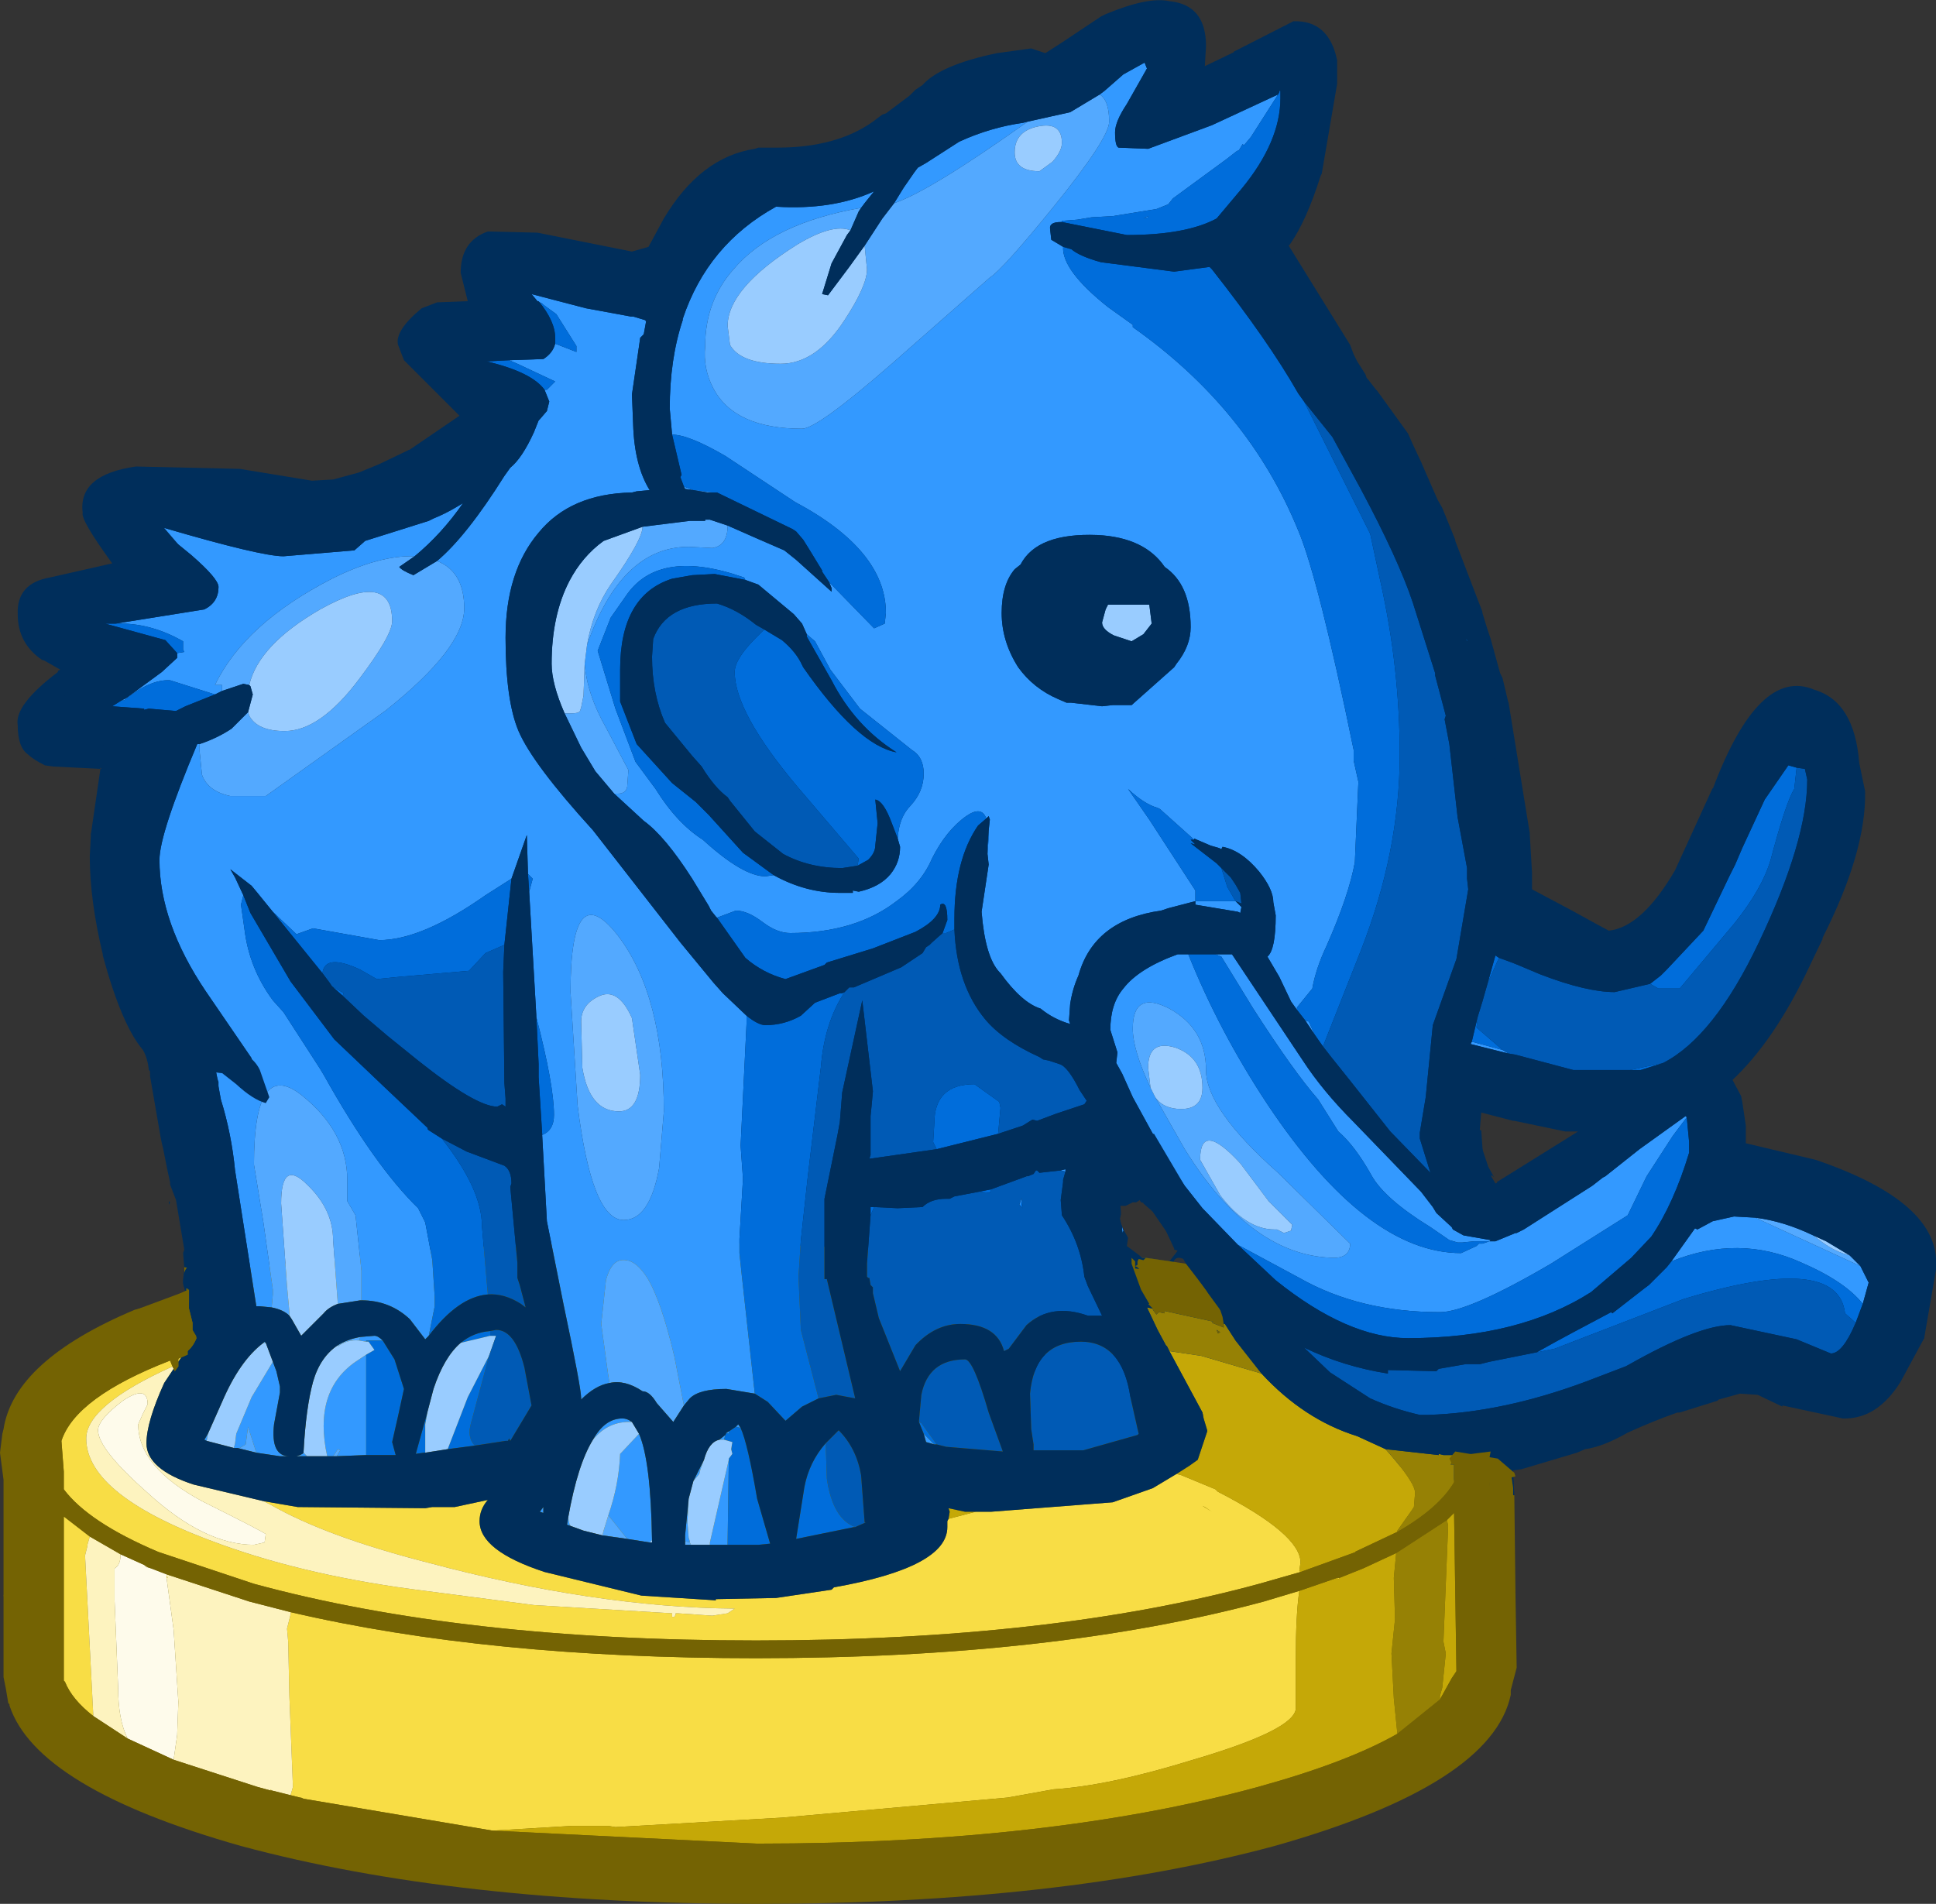 <?xml version="1.0" encoding="UTF-8" standalone="no"?>
<svg xmlns:ffdec="https://www.free-decompiler.com/flash" xmlns:xlink="http://www.w3.org/1999/xlink" ffdec:objectType="shape" height="80.6px" width="81.95px" xmlns="http://www.w3.org/2000/svg">
  <rect width="100%" height="100%" fill="#333333" stroke="none"/>
  <g transform="matrix(1.0, 0.0, 0.0, 1.0, 41.1, 39.6)">
    <path d="M23.1 31.0 L22.85 31.95 22.85 32.15 Q22.05 35.95 12.85 38.55 3.75 41.0 -9.05 41.0 -21.8 41.0 -30.9 38.55 -39.55 36.1 -40.7 32.6 L-40.7 32.55 -40.75 32.5 -40.85 31.9 -40.95 31.4 -40.95 27.95 -40.65 27.25 Q-40.35 26.95 -39.95 26.95 L22.05 26.95 Q22.45 26.95 22.75 27.25 L23.05 27.95 23.1 31.0" fill="#746303" fill-rule="evenodd" stroke="none"/>
    <path d="M23.0 23.7 L22.95 23.7 22.95 23.4 22.85 22.7 22.65 22.7 21.95 22.55 21.8 22.55 21.95 23.2 21.95 23.45 -7.9 15.75 39.4 15.75 39.95 15.95 40.35 16.45 40.35 17.05 39.35 18.9 Q38.35 20.5 36.9 20.45 L34.35 19.9 34.35 19.95 33.3 19.45 32.55 19.4 31.65 19.65 31.6 19.7 30.0 20.2 29.9 20.2 Q28.9 20.55 27.8 21.05 26.75 21.65 26.0 21.75 L25.65 21.9 23.3 22.6 22.95 22.65 23.0 23.7 M23.0 22.6 L22.95 22.6 23.0 22.6 M-32.2 13.9 L-32.05 14.75 -32.1 15.1 -33.05 15.35 -33.25 15.15 -33.35 14.7 -33.3 14.1 Q-33.05 13.7 -32.2 13.9" fill="#002e5b" fill-rule="evenodd" stroke="none"/>
    <path d="M-7.9 15.75 L21.95 23.45 21.95 23.2 21.8 22.55 21.95 22.55 22.65 22.7 22.85 22.7 22.95 23.4 22.95 23.7 23.0 23.7 23.05 27.95 22.75 28.65 22.05 28.95 -39.95 28.95 -40.65 28.65 -40.95 27.95 -40.95 23.05 -41.1 21.9 -41.0 21.1 -40.95 20.9 Q-40.5 18.0 -35.4 15.85 L-35.0 15.75 -7.9 15.75 M8.6 13.85 L8.55 14.05 8.6 14.15 8.55 14.3 8.6 14.4 7.2 14.1 7.05 14.05 7.0 14.05 6.95 13.8 6.95 13.55 7.0 13.55 7.2 13.6 7.25 13.65 7.4 13.65 8.4 13.8 8.6 13.85" fill="#746303" fill-rule="evenodd" stroke="none"/>
    <path d="M-33.3 14.05 L-33.35 13.45 -33.3 13.3 -33.65 11.2 -33.9 10.55 -33.9 10.45 -34.0 10.0 -34.2 9.0 -34.25 8.8 -34.3 8.55 -34.75 5.95 -34.7 5.35 -34.3 4.95 -33.75 4.75 31.25 4.75 Q31.6 4.75 31.9 5.05 L32.25 5.7 32.2 6.05 32.6 6.8 32.65 7.05 32.8 8.05 32.8 8.8 35.75 9.5 Q41.05 11.3 40.85 14.05 L40.85 14.15 40.35 17.05 40.0 17.55 39.4 17.75 6.9 17.75 -4.25 13.3 -6.8 13.15 Q-20.0 12.55 -31.75 14.25 L-33.3 14.05 M22.95 7.85 L21.6 7.5 21.5 8.7 21.65 9.05 21.9 9.8 22.15 10.25 22.05 10.15 22.1 10.3 22.05 10.15 21.7 10.65 22.05 10.55 22.0 10.45 22.1 10.5 22.15 10.5 22.15 10.55 22.45 10.7 22.25 10.45 25.7 8.3 25.25 8.3 25.15 8.3 23.0 7.85 22.95 7.85 M22.1 10.8 L22.3 10.9 22.15 10.7 22.1 10.8 M22.5 10.85 L22.6 11.0 22.75 11.05 22.45 10.7 22.5 10.85 M8.6 14.15 L8.55 14.3 8.8 14.85 9.35 15.35 9.75 15.2 9.75 14.8 9.6 14.45 9.6 14.4 9.1 13.75 Q8.55 13.45 8.55 14.05 L8.6 14.15 M6.35 11.8 L6.3 12.0 Q6.3 12.2 6.65 12.8 L6.6 13.15 7.2 13.6 7.25 13.65 7.4 13.65 8.4 13.8 8.75 13.35 8.6 13.3 8.6 13.25 8.25 12.5 7.7 11.7 7.3 11.35 7.3 11.05 7.15 11.2 7.0 11.3 6.85 11.3 6.55 11.45 6.3 11.45 6.25 11.45 6.05 11.35 6.35 11.8" fill="#002e5b" fill-rule="evenodd" stroke="none"/>
    <path d="M6.9 17.75 L-35.0 17.75 -35.6 17.55 -35.95 16.95 -35.85 16.3 -35.35 15.85 -33.2 15.05 -33.25 14.85 -33.3 14.6 -33.3 14.3 -33.3 14.05 -31.75 14.25 Q-20.0 12.55 -6.8 13.15 L-4.25 13.3 6.9 17.75" fill="#746303" fill-rule="evenodd" stroke="none"/>
    <path d="M23.75 -2.65 L23.75 -1.95 25.35 -1.1 Q26.8 -0.3 27.0 -0.2 28.4 -0.35 29.8 -2.75 L31.4 -6.25 31.4 -6.2 Q33.35 -11.4 35.7 -10.4 37.4 -9.9 37.6 -7.3 L37.85 -6.1 Q37.9 -3.55 36.05 0.1 L36.05 0.15 35.5 1.3 Q34.0 4.5 32.15 6.2 L32.0 6.4 31.65 6.65 31.25 6.75 -33.75 6.75 -34.45 6.5 -34.75 5.85 -34.75 5.75 -34.8 5.7 Q-34.85 5.2 -35.05 4.85 -35.95 3.8 -36.75 0.85 L-36.75 0.8 Q-37.3 -1.5 -37.3 -3.35 L-37.25 -4.3 -36.95 -4.95 -36.25 -5.25 22.65 -5.25 23.3 -5.0 23.65 -4.35 23.75 -2.65" fill="#002e5b" fill-rule="evenodd" stroke="none"/>
    <path d="M18.7 -20.5 L19.05 -20.05 19.75 -18.45 19.95 -18.1 20.5 -16.75 20.5 -16.7 21.65 -13.7 21.65 -13.65 21.85 -13.0 22.0 -12.55 22.4 -11.1 22.5 -10.9 22.75 -9.85 22.75 -9.9 23.65 -4.35 23.55 -3.8 23.15 -3.4 22.65 -3.25 -36.25 -3.25 -36.8 -3.4 -37.15 -3.75 -37.25 -4.3 -36.85 -7.05 -38.85 -7.15 -39.2 -7.2 Q-39.7 -7.45 -39.9 -7.65 -40.35 -7.95 -40.35 -8.9 -40.5 -9.75 -38.65 -11.15 L-38.65 -11.2 -38.55 -11.25 -39.25 -11.65 -39.3 -11.65 Q-40.35 -12.35 -40.35 -13.6 -40.4 -14.9 -39.0 -15.15 L-36.35 -15.75 Q-37.7 -17.6 -37.6 -17.9 -37.8 -19.5 -35.35 -19.85 L-30.95 -19.75 -27.9 -19.25 -27.0 -19.3 -25.9 -19.6 -25.05 -19.95 -23.8 -20.55 -23.35 -20.65 18.15 -20.65 18.7 -20.5 M-36.85 -7.05 L-36.8 -7.05 -36.85 -7.1 -36.85 -7.05 M-36.25 -8.7 L-36.3 -8.65 -36.2 -8.55 -36.25 -8.7" fill="#002e5b" fill-rule="evenodd" stroke="none"/>
    <path d="M13.35 -30.55 L13.7 -29.9 13.45 -29.2 16.05 -25.0 16.2 -24.6 16.35 -24.3 16.7 -23.75 16.75 -23.6 16.8 -23.55 17.15 -23.1 17.2 -23.05 18.5 -21.25 18.7 -20.8 19.05 -20.05 19.15 -19.4 18.8 -18.85 18.15 -18.65 -23.35 -18.65 -24.0 -18.85 -24.35 -19.4 -24.3 -20.05 -23.85 -20.5 -21.65 -22.0 -24.0 -24.35 -24.25 -25.0 Q-24.4 -25.6 -23.25 -26.55 L-22.6 -26.8 -21.3 -26.85 -21.6 -28.05 Q-21.6 -29.4 -20.45 -29.8 L-18.35 -29.75 -14.35 -28.95 -13.65 -29.15 -13.0 -30.35 -12.65 -30.7 -12.15 -30.85 12.7 -30.85 Q13.05 -30.85 13.35 -30.55" fill="#002e5b" fill-rule="evenodd" stroke="none"/>
    <path d="M11.1 -37.4 L13.65 -38.7 Q15.15 -38.75 15.5 -37.05 L15.5 -37.0 15.5 -35.95 15.5 -36.05 14.85 -32.25 14.8 -32.15 Q14.2 -30.25 13.5 -29.25 L13.15 -28.95 12.7 -28.85 -12.15 -28.85 Q-12.55 -28.85 -12.8 -29.1 L-13.15 -29.7 -13.0 -30.35 Q-11.45 -32.95 -9.15 -33.3 L-9.0 -33.35 -8.2 -33.35 Q-5.7 -33.35 -4.15 -34.45 L-3.75 -34.75 -3.6 -34.8 -2.6 -35.55 -2.35 -35.8 -2.05 -36.0 Q-1.3 -36.85 1.1 -37.35 L2.55 -37.55 3.15 -37.35 3.85 -37.8 5.5 -38.9 5.7 -39.0 Q7.5 -39.75 8.4 -39.55 9.95 -39.4 9.95 -37.65 L9.9 -36.8 11.15 -37.4 11.1 -37.4" fill="#002e5b" fill-rule="evenodd" stroke="none"/>
    <path d="M-33.55 17.85 L-33.35 17.75 -33.55 18.05 -33.55 17.85 M-29.95 23.95 L-28.5 24.2 -23.1 24.25 -22.8 24.2 -21.85 24.2 -20.45 23.9 Q-20.8 24.3 -20.8 24.8 -20.8 26.05 -18.05 26.95 L-13.95 27.95 -10.8 28.15 -10.8 28.1 -8.25 28.05 -5.9 27.7 -5.8 27.6 Q-1.0 26.75 -1.0 25.05 L-1.0 24.8 -0.95 24.7 0.2 24.4 0.85 24.4 6.0 24.0 7.7 23.4 8.7 22.8 8.9 22.85 10.35 23.45 10.45 23.55 Q13.95 25.35 13.95 26.55 L13.9 26.9 13.95 26.95 12.2 27.45 Q3.4 29.85 -9.1 29.85 -21.55 29.85 -30.35 27.45 L-34.4 26.1 Q-37.35 24.85 -38.4 23.45 L-38.4 22.9 -38.4 22.75 -38.4 22.7 -38.5 21.4 Q-37.9 19.55 -33.9 18.0 L-33.8 18.25 Q-37.45 19.9 -37.45 21.3 -37.45 23.75 -31.7 25.8 -27.95 27.15 -23.1 27.75 L-18.5 28.35 -12.65 28.7 -12.65 28.85 -12.55 28.85 -12.5 28.75 -12.5 28.7 -12.4 28.7 -10.95 28.8 -10.3 28.7 -10.0 28.5 Q-15.9 28.45 -23.0 26.55 -27.3 25.45 -29.65 24.1 L-29.95 23.95 M9.8 24.15 L10.2 24.4 9.9 24.2 9.8 24.15 M15.6 27.2 L15.55 27.25 15.5 27.2 15.6 27.2 M13.9 27.75 Q13.75 28.75 13.75 30.65 L13.75 31.05 13.75 31.15 13.75 32.7 13.75 32.75 Q13.65 33.65 9.4 34.9 5.85 36.0 3.5 36.15 L1.55 36.5 -8.0 37.35 -15.05 37.75 -15.35 37.7 -16.9 37.7 -20.25 37.9 -28.25 36.55 -28.35 36.5 -28.4 36.5 -28.8 36.4 -28.7 36.05 -28.85 32.2 -28.9 29.9 -28.95 29.35 -28.8 28.75 -28.8 28.65 Q-20.45 30.6 -9.1 30.6 3.5 30.6 12.4 28.2 L13.9 27.75 M-34.05 27.05 L-34.05 27.1 -34.0 27.2 -34.05 27.2 -34.05 27.05 M-29.65 36.2 L-29.65 36.15 -29.6 36.2 -29.65 36.2 M-37.3 25.45 L-37.4 25.8 -37.4 25.85 -37.5 26.25 -37.15 33.05 Q-38.05 32.35 -38.35 31.6 L-38.4 31.55 -38.4 31.4 -38.4 24.6 -37.3 25.45" fill="#f8dd45" fill-rule="evenodd" stroke="none"/>
    <path d="M-0.95 24.7 L-0.9 24.4 -0.95 24.25 -0.25 24.4 0.2 24.4 -0.95 24.7 M8.7 22.8 L9.25 22.45 9.6 22.2 10.0 21.0 10.0 20.95 9.85 20.45 9.8 20.2 8.4 17.6 9.75 17.8 12.3 18.55 Q14.1 20.5 16.35 21.2 L17.55 21.75 Q18.8 23.15 18.8 23.6 L18.75 24.2 18.65 24.35 18.05 25.2 18.05 25.25 16.25 26.1 16.3 26.1 13.95 26.95 13.9 26.9 13.95 26.55 Q13.95 25.35 10.45 23.55 L10.35 23.45 8.9 22.85 8.7 22.8 M9.8 24.15 L9.9 24.2 10.2 24.4 9.8 24.15 M18.0 26.15 L17.9 27.2 17.95 28.95 17.8 30.4 17.9 32.3 18.05 33.8 Q15.95 35.0 12.15 36.05 3.35 38.45 -9.05 38.45 L-20.25 37.9 -16.9 37.7 -15.35 37.7 -15.05 37.75 -8.0 37.35 1.55 36.5 3.5 36.15 Q5.85 36.0 9.4 34.9 13.65 33.65 13.75 32.75 L13.75 32.7 13.75 31.15 13.75 31.05 13.75 30.65 Q13.75 28.75 13.9 27.75 L15.5 27.2 15.55 27.25 15.6 27.2 16.6 26.8 18.0 26.15 M19.85 32.35 L19.85 32.25 19.85 32.2 19.95 31.85 20.1 30.4 20.0 29.9 20.2 25.0 20.15 24.75 20.45 24.45 20.55 31.15 20.35 31.45 19.85 32.35" fill="#c5a807" fill-rule="evenodd" stroke="none"/>
    <path d="M-33.75 18.35 L-34.15 18.95 Q-34.9 20.6 -34.9 21.5 -34.9 22.6 -32.9 23.25 L-29.95 23.95 -29.65 24.1 Q-27.3 25.45 -23.0 26.55 -15.9 28.45 -10.0 28.5 L-10.3 28.7 -10.95 28.8 -12.4 28.7 -12.5 28.7 -12.5 28.75 -12.55 28.85 -12.65 28.85 -12.65 28.7 -18.5 28.35 -23.1 27.75 Q-27.95 27.15 -31.7 25.8 -37.45 23.75 -37.45 21.3 -37.45 19.9 -33.8 18.25 L-33.75 18.35 M-35.9 19.7 Q-36.95 20.5 -36.95 20.95 -36.95 21.75 -34.85 23.6 -32.45 25.8 -30.35 25.8 L-29.9 25.7 -29.85 25.35 Q-29.85 25.3 -32.55 23.95 -35.25 22.5 -35.25 20.7 L-35.05 20.25 -34.85 19.85 Q-34.85 19.0 -35.9 19.7 M-28.8 28.65 L-28.8 28.75 -28.95 29.35 -28.9 29.9 -28.85 32.2 -28.7 36.05 -28.8 36.4 -29.6 36.2 -29.65 36.15 -29.65 36.2 -30.2 36.05 -33.75 34.9 -33.6 33.85 -33.55 32.45 -33.75 29.4 -34.05 27.2 -34.0 27.2 -34.05 27.1 -34.05 27.05 -30.55 28.2 -28.8 28.65 M-35.0 26.65 L-34.85 26.75 -34.9 26.75 -35.0 26.65 M-36.0 26.2 L-36.0 26.25 Q-36.0 26.65 -36.25 26.8 L-36.25 28.15 -36.1 31.85 Q-36.1 33.2 -35.7 34.0 L-37.15 33.05 -37.5 26.25 -37.4 25.85 -37.4 25.8 -37.3 25.45 -36.0 26.2" fill="#fdf3bf" fill-rule="evenodd" stroke="none"/>
    <path d="M-35.9 19.7 Q-34.85 19.0 -34.85 19.85 L-35.05 20.25 -35.25 20.7 Q-35.25 22.5 -32.55 23.95 -29.85 25.3 -29.85 25.35 L-29.9 25.7 -30.35 25.8 Q-32.45 25.8 -34.85 23.6 -36.95 21.75 -36.95 20.95 -36.95 20.5 -35.9 19.7 M-34.05 27.2 L-33.75 29.4 -33.55 32.45 -33.6 33.85 -33.75 34.9 -35.7 34.0 Q-36.1 33.2 -36.1 31.85 L-36.25 28.15 -36.25 26.8 Q-36.0 26.65 -36.0 26.25 L-36.0 26.2 -35.0 26.65 -34.9 26.75 -34.85 26.75 -34.7 26.8 -34.05 27.05 -34.05 27.2" fill="#fefbeb" fill-rule="evenodd" stroke="none"/>
    <path d="M8.4 17.6 L8.3 17.4 8.25 17.35 7.9 16.7 7.45 15.75 7.7 15.8 7.7 15.85 7.85 16.05 7.95 15.95 8.2 16.0 8.2 15.9 10.25 16.35 10.2 16.4 10.7 16.6 10.7 16.45 10.75 16.45 11.2 17.15 12.3 18.55 9.75 17.8 8.4 17.6 M17.55 21.75 L19.8 22.0 19.8 21.95 20.0 22.0 20.4 22.0 20.4 22.05 20.3 22.1 20.4 22.1 20.45 22.2 20.3 22.4 20.45 22.4 20.45 23.15 Q19.8 24.25 18.05 25.25 L18.05 25.2 18.65 24.35 18.75 24.2 18.8 23.6 Q18.8 23.15 17.55 21.75 M10.55 16.8 L10.4 16.7 10.45 16.85 10.55 16.8 M18.05 33.8 L17.9 32.3 17.8 30.4 17.95 28.95 17.9 27.2 18.0 26.15 20.15 24.75 20.2 25.0 20.0 29.9 20.1 30.4 19.95 31.85 19.85 32.2 19.85 32.25 19.85 32.35 18.05 33.8" fill="#968105" fill-rule="evenodd" stroke="none"/>
    <path d="M6.4 12.6 L6.4 12.35 6.45 12.5 6.4 12.6 M5.45 -35.6 L5.65 -35.75 6.45 -36.45 7.35 -36.95 7.45 -36.7 6.6 -35.2 Q6.1 -34.45 6.1 -34.0 6.1 -33.4 6.25 -33.35 L7.5 -33.3 10.2 -34.3 13.0 -35.6 11.85 -33.8 11.6 -33.5 11.55 -33.45 11.5 -33.5 11.35 -33.25 11.25 -33.2 10.8 -32.85 8.55 -31.2 8.35 -30.95 7.85 -30.75 6.0 -30.45 5.1 -30.4 4.5 -30.3 3.85 -30.25 3.85 -30.2 3.8 -30.2 Q3.3 -30.2 3.35 -29.9 L3.4 -29.45 3.9 -29.15 Q3.85 -28.15 5.8 -26.6 L6.85 -25.85 6.85 -25.75 Q11.75 -22.3 13.85 -17.15 14.7 -15.15 16.2 -7.85 L16.2 -7.4 16.4 -6.5 16.25 -3.1 Q16.0 -1.7 15.05 0.45 14.6 1.4 14.45 2.25 L13.8 3.05 13.8 3.15 13.55 2.8 13.05 1.75 12.55 0.9 Q12.9 0.6 12.9 -0.85 L12.8 -1.4 Q12.8 -1.95 12.2 -2.7 11.45 -3.6 10.65 -3.75 L10.6 -3.65 10.5 -3.7 10.15 -3.8 9.45 -4.1 9.45 -4.05 8.0 -5.35 7.9 -5.4 Q7.35 -5.55 6.65 -6.2 L7.55 -4.9 9.5 -1.9 9.5 -1.45 8.35 -1.15 8.05 -1.05 Q5.2 -0.65 4.55 1.7 4.3 2.25 4.2 2.9 L4.15 3.6 4.2 3.75 Q3.5 3.55 2.95 3.1 2.15 2.85 1.25 1.6 L1.2 1.55 Q0.6 0.9 0.45 -1.0 L0.75 -3.0 0.7 -3.45 0.75 -4.15 0.75 -4.45 0.8 -4.9 0.75 -5.05 0.65 -4.95 Q0.45 -5.5 -0.2 -5.05 -1.05 -4.45 -1.65 -3.25 -2.1 -2.2 -3.15 -1.45 -4.9 -0.1 -7.65 -0.1 -8.2 -0.1 -8.8 -0.55 -9.45 -1.05 -9.95 -1.05 L-10.75 -0.75 -10.8 -0.8 -11.0 -1.05 -11.1 -1.25 -11.8 -2.4 Q-12.95 -4.2 -13.85 -4.85 L-15.1 -6.0 -14.95 -6.0 Q-14.6 -6.0 -14.55 -6.3 L-14.5 -7.0 -15.45 -8.8 Q-16.25 -10.2 -16.35 -11.5 L-16.25 -12.3 Q-14.8 -16.45 -11.95 -16.45 L-10.95 -16.4 Q-10.3 -16.5 -10.3 -17.35 L-9.05 -16.8 -7.9 -16.3 -7.4 -15.9 -5.9 -14.55 -5.9 -14.7 -6.0 -14.95 -4.1 -13.0 -3.65 -13.2 -3.6 -13.65 Q-3.6 -16.3 -7.45 -18.35 L-10.4 -20.3 Q-11.95 -21.2 -12.65 -21.2 L-12.75 -22.3 Q-12.75 -24.4 -12.2 -26.05 L-12.2 -26.1 Q-11.15 -29.25 -8.25 -30.85 -5.85 -30.7 -4.1 -31.5 L-4.5 -31.0 -4.65 -30.8 Q-8.4 -30.15 -10.05 -28.2 -11.25 -26.85 -11.25 -24.95 -11.35 -24.0 -10.9 -23.15 -10.0 -21.45 -7.15 -21.45 -6.5 -21.45 -3.35 -24.2 L0.8 -27.85 Q1.35 -28.2 3.5 -30.85 5.85 -33.75 5.85 -34.45 5.85 -35.35 5.45 -35.6 M13.05 -35.7 L13.05 -35.75 13.1 -35.75 13.05 -35.7 M-3.25 -31.0 L-2.85 -31.65 -2.4 -32.3 -2.25 -32.5 -1.9 -32.7 -0.5 -33.6 Q0.8 -34.2 2.2 -34.4 L2.4 -34.45 Q-1.75 -31.5 -3.25 -31.0 M7.5 -30.4 L7.3 -30.35 7.5 -30.45 7.5 -30.4 M14.55 4.2 L14.15 3.6 14.3 3.65 14.55 4.2 M1.85 -15.5 Q1.3 -14.85 1.3 -13.65 1.3 -12.45 2.0 -11.35 2.65 -10.45 3.7 -10.0 L4.05 -9.85 4.25 -9.85 5.55 -9.7 6.0 -9.75 6.8 -9.75 8.6 -11.35 8.7 -11.5 Q9.3 -12.25 9.3 -13.05 9.3 -14.85 8.2 -15.6 7.35 -16.85 5.35 -16.95 2.8 -17.05 2.1 -15.7 L1.85 -15.5 M-9.15 19.4 L-10.35 19.2 Q-11.5 19.2 -11.9 19.6 L-12.15 19.9 -12.55 17.85 Q-13.1 15.5 -13.7 14.5 -14.15 13.8 -14.6 13.75 -15.2 13.65 -15.45 14.6 L-15.65 16.45 -15.35 18.65 -15.3 18.95 Q-15.9 19.05 -16.5 19.65 L-16.5 19.6 Q-16.5 19.15 -17.25 15.6 L-17.95 12.1 -18.15 8.45 Q-17.65 8.25 -17.65 7.6 -17.65 6.35 -18.4 3.45 L-18.4 3.35 -18.7 -1.85 -18.55 -2.4 -18.75 -2.6 -18.8 -4.25 -19.45 -2.4 -20.55 -1.7 Q-23.25 0.2 -25.05 0.2 L-27.85 -0.3 -28.55 -0.05 -29.55 -1.0 -30.45 -2.1 -31.35 -2.8 -31.15 -2.45 -30.8 -1.7 -30.9 -1.3 -30.75 -0.25 Q-30.55 1.4 -29.55 2.75 L-29.1 3.25 -27.55 5.65 -27.4 5.9 Q-25.25 9.75 -23.4 11.55 L-23.1 12.15 -22.8 13.75 -22.7 15.3 -22.7 15.7 -22.95 16.95 -23.1 17.1 -23.75 16.25 Q-24.6 15.45 -25.8 15.45 L-25.8 14.2 -26.05 11.85 -26.4 11.25 -26.4 10.35 Q-26.4 8.3 -28.35 6.75 -30.35 5.2 -30.35 9.7 L-29.95 12.15 -29.55 15.0 -29.55 15.2 -29.6 15.75 -30.1 15.7 -30.25 15.7 -31.15 9.95 Q-31.3 8.4 -31.75 6.95 L-31.85 6.4 -31.85 6.2 -31.9 6.05 -31.95 5.8 -30.95 5.9 -30.45 5.75 -30.45 5.5 -30.45 5.2 -32.4 2.35 Q-34.35 -0.55 -34.35 -3.2 -34.35 -4.3 -32.75 -8.1 L-32.65 -8.1 -32.65 -7.8 -32.55 -6.8 Q-32.3 -6.1 -31.35 -5.9 L-29.85 -5.9 -24.8 -9.5 Q-21.45 -12.15 -21.45 -13.85 -21.45 -15.4 -22.6 -15.85 -21.35 -16.9 -19.75 -19.45 L-19.5 -19.8 Q-19.0 -20.2 -18.5 -21.3 L-18.3 -21.8 -18.25 -21.85 -17.95 -22.2 -17.85 -22.6 -18.05 -23.1 -17.95 -23.1 -17.6 -23.45 -19.2 -24.2 -19.55 -24.35 -18.1 -24.4 Q-17.7 -24.65 -17.6 -25.05 L-16.7 -24.7 -16.7 -24.95 -17.55 -26.3 -18.1 -26.7 -18.15 -26.75 -18.35 -26.85 -18.6 -27.15 -16.3 -26.55 -14.4 -26.2 -14.3 -26.2 -13.8 -26.05 -13.75 -26.0 -13.85 -25.45 -14.0 -25.3 -14.05 -24.95 -14.35 -22.9 -14.3 -21.65 Q-14.25 -19.9 -13.6 -18.85 L-14.15 -18.8 -14.35 -18.75 Q-16.95 -18.7 -18.3 -17.05 -19.7 -15.4 -19.7 -12.6 -19.7 -9.95 -19.15 -8.65 -18.55 -7.25 -16.0 -4.45 L-12.3 0.3 -10.9 2.0 -10.5 2.45 -9.5 3.4 -9.5 3.75 -9.75 8.9 -9.65 10.3 -9.8 12.85 -9.8 13.45 -9.7 14.4 -9.15 19.4 M-31.7 -10.35 L-32.0 -10.2 -33.9 -10.8 Q-34.75 -10.85 -35.85 -9.95 L-35.95 -9.95 -35.75 -10.05 -34.25 -11.15 -33.6 -11.75 -33.6 -11.95 -33.3 -12.0 -33.35 -12.1 -33.35 -12.45 Q-34.75 -13.25 -36.2 -13.2 L-32.45 -13.8 Q-31.85 -14.1 -31.85 -14.75 -31.85 -15.1 -33.0 -16.1 L-33.55 -16.55 -34.15 -17.25 Q-30.05 -16.05 -29.1 -16.05 L-26.1 -16.3 -25.7 -16.65 -25.65 -16.7 -23.9 -17.25 -22.95 -17.55 -22.75 -17.65 Q-22.25 -17.85 -21.75 -18.15 L-21.5 -18.3 Q-22.4 -17.0 -23.55 -16.05 -25.05 -16.1 -27.05 -15.1 -30.75 -13.2 -32.0 -10.6 L-31.7 -10.6 -31.7 -10.35 M11.2 -1.45 L11.45 -1.2 11.4 -0.95 11.3 -1.0 9.5 -1.3 9.5 -1.45 11.2 -1.45 M22.75 5.0 L21.75 4.75 21.15 4.6 21.2 4.5 22.5 4.85 22.75 5.0 M11.3 13.1 L9.8 11.55 9.05 10.6 8.9 10.35 7.75 8.4 7.7 8.4 6.85 6.85 6.4 5.85 6.15 5.4 6.2 4.95 5.9 4.0 Q5.9 2.9 6.45 2.25 7.1 1.4 8.75 0.8 L9.2 0.8 Q10.5 4.05 12.55 7.15 16.75 13.45 20.75 13.45 L21.4 13.15 21.5 13.05 21.65 13.05 21.95 12.95 22.0 12.95 22.2 12.95 23.05 12.6 23.1 12.6 23.4 12.45 26.3 10.6 26.75 10.25 26.85 10.2 28.3 9.05 30.25 7.65 30.3 7.7 29.7 8.5 28.6 10.2 27.8 11.85 24.55 13.9 Q21.05 15.95 19.85 15.95 16.45 15.95 13.9 14.5 L11.3 13.1 M10.35 0.8 L11.05 0.8 14.05 5.3 Q14.9 6.6 16.2 7.9 L19.05 10.85 19.55 11.5 19.7 11.75 20.35 12.35 20.4 12.45 20.85 12.7 22.0 12.9 21.95 12.95 21.85 12.95 21.3 12.95 20.8 13.0 20.6 13.0 20.25 12.9 19.45 12.35 Q17.5 11.15 16.95 10.15 16.25 8.9 15.55 8.3 L14.7 6.95 Q13.65 5.75 11.95 3.1 L10.6 0.9 10.35 0.8 M29.65 13.8 L30.65 12.4 30.75 12.45 31.4 12.1 32.3 11.9 33.2 11.95 37.65 14.0 38.0 14.7 37.75 15.6 Q37.0 14.65 35.15 13.85 32.5 12.65 29.65 13.8 M20.5 8.9 L20.7 9.4 20.95 10.25 Q20.55 9.5 20.5 8.9 M7.8 6.85 L9.05 9.05 Q11.9 13.65 15.45 13.65 16.05 13.6 16.05 13.05 L13.0 10.05 Q9.95 7.35 9.95 5.7 9.95 3.95 8.4 3.1 6.85 2.3 6.85 3.95 6.85 4.85 7.6 6.45 L7.8 6.85 M2.35 10.2 L2.4 10.2 2.35 10.25 2.35 10.2 M3.8 9.95 L4.0 9.9 4.0 10.0 3.8 9.95 M2.1 11.45 L2.05 11.4 2.15 11.1 2.15 11.2 2.1 11.45 M-1.55 21.55 L-1.9 21.45 -2.0 21.1 -1.55 21.55 M-6.95 -12.75 L-7.15 -13.2 -7.5 -13.6 -9.0 -14.85 -9.55 -15.05 -9.6 -15.15 Q-13.15 -16.4 -14.55 -14.45 L-15.25 -13.45 -15.8 -12.05 -15.05 -9.6 -14.2 -7.35 -13.35 -6.2 Q-12.45 -4.75 -11.35 -4.05 -9.65 -2.5 -8.7 -2.5 L-8.35 -2.55 Q-7.0 -1.8 -5.55 -1.8 L-5.0 -1.8 -5.0 -1.9 -4.75 -1.85 Q-3.85 -2.05 -3.4 -2.6 -3.0 -3.1 -3.0 -3.75 L-3.1 -4.1 Q-3.05 -5.0 -2.55 -5.5 -2.0 -6.1 -2.0 -6.85 -2.0 -7.55 -2.5 -7.85 L-4.7 -9.6 -5.95 -11.25 -6.6 -12.45 -6.95 -12.75 M-11.75 -18.85 L-12.1 -18.9 -12.15 -19.0 -11.75 -18.85 M-13.2 9.85 L-13.0 7.45 Q-13.0 2.55 -14.95 0.0 -16.95 -2.55 -16.95 2.4 L-16.65 7.2 Q-16.05 12.05 -14.7 12.05 -13.6 12.05 -13.2 9.85 M-18.1 24.45 L-18.25 24.4 -18.1 24.2 -18.1 24.45 M-17.05 24.65 L-17.0 24.9 -16.95 25.0 -17.1 24.95 -17.05 24.65 M-15.35 24.55 Q-14.9 23.25 -14.85 21.95 L-14.8 21.9 -14.05 21.1 Q-13.55 22.25 -13.5 25.6 L-13.6 25.7 -14.55 25.55 -14.75 25.3 -15.35 24.55 M-14.35 20.6 Q-15.35 20.55 -16.0 21.35 -15.5 20.45 -14.75 20.45 -14.55 20.45 -14.35 20.6 M-10.45 21.35 L-10.65 21.35 -10.4 21.15 -10.45 21.35 M-11.3 22.2 L-11.45 22.6 -11.5 22.8 -11.75 23.1 -11.3 22.2 M-11.95 23.85 L-12.0 24.85 -11.95 25.5 -11.9 25.65 -11.9 25.7 -12.1 25.65 -12.1 25.6 -12.1 25.4 -11.95 23.85 M-11.05 25.8 L-11.05 25.7 -10.25 22.2 -10.3 25.7 -10.3 25.8 -11.05 25.8 M-10.25 21.0 L-10.25 21.05 -10.25 21.1 -10.35 21.05 -10.25 21.0 M-9.95 20.8 L-9.85 20.7 -9.75 20.85 -9.95 20.8 M-30.25 21.9 L-30.6 20.8 -30.7 21.55 -30.95 21.7 -31.05 21.7 -31.2 21.7 -31.15 21.5 -31.1 21.1 -30.45 19.55 -29.55 18.05 -29.4 18.45 -29.25 19.1 -29.25 19.35 -29.5 20.7 Q-29.65 22.05 -28.85 22.05 L-29.25 22.05 -30.25 21.9 M-32.3 21.1 L-32.35 21.4 -32.45 21.35 -32.3 21.1 M-29.95 17.25 L-29.9 17.2 -29.85 17.25 -29.95 17.25 M-25.85 17.0 L-25.25 16.95 Q-25.1 16.95 -24.9 17.15 L-25.6 17.15 -25.6 17.2 -25.9 17.15 -25.85 17.0 M-24.35 22.0 L-24.4 22.0 -24.35 22.0 M-25.6 22.0 L-26.85 22.05 -26.7 21.8 -26.8 21.75 -27.0 22.05 -27.25 22.05 Q-27.85 19.3 -26.05 18.05 L-25.6 17.75 -25.6 22.0 M-28.1 22.05 L-28.35 22.05 -28.4 22.0 -28.3 21.95 -28.25 21.9 -28.1 22.05" fill="#3399ff" fill-rule="evenodd" stroke="none"/>
    <path d="M31.6 9.75 L31.7 8.05 31.7 7.35 31.8 8.05 31.6 9.75 M-12.65 -21.2 Q-11.95 -21.2 -10.4 -20.3 L-7.45 -18.35 Q-3.6 -16.3 -3.6 -13.65 L-3.65 -13.2 -4.1 -13.0 -6.0 -14.95 -6.3 -15.4 -6.3 -15.45 -6.85 -16.35 -7.1 -16.75 -7.4 -17.1 -7.55 -17.2 -10.75 -18.75 -10.95 -18.75 -11.75 -18.85 -12.15 -19.0 -12.3 -19.4 -12.25 -19.5 -12.65 -21.2 M-10.75 -0.75 L-9.95 -1.05 Q-9.45 -1.05 -8.8 -0.55 -8.2 -0.1 -7.65 -0.1 -4.9 -0.1 -3.15 -1.45 -2.1 -2.2 -1.65 -3.25 -1.05 -4.45 -0.2 -5.05 0.45 -5.5 0.65 -4.95 L0.3 -4.65 Q-0.7 -3.2 -0.7 -0.7 L-0.7 -0.25 -1.05 -0.1 -1.2 -0.1 -1.0 -0.65 Q-1.0 -1.5 -1.3 -1.3 -1.3 -0.7 -2.35 -0.15 L-4.15 0.55 -6.1 1.15 -6.2 1.25 -7.85 1.85 Q-8.8 1.6 -9.55 0.95 L-10.75 -0.75 M0.75 -4.45 L0.75 -4.15 0.7 -3.45 0.7 -3.8 0.75 -4.45 M9.5 -1.45 L9.5 -1.9 7.55 -4.9 6.65 -6.2 Q7.35 -5.55 7.9 -5.4 L8.0 -5.35 9.45 -4.05 9.3 -4.05 9.45 -3.9 9.5 -3.85 9.3 -3.9 10.4 -3.05 10.6 -2.85 10.85 -2.05 11.2 -1.45 9.5 -1.45 M13.8 3.15 L13.8 3.05 14.45 2.25 Q14.6 1.4 15.05 0.45 16.0 -1.7 16.25 -3.1 L16.4 -6.5 16.2 -7.4 16.2 -7.85 Q14.7 -15.15 13.85 -17.15 11.75 -22.3 6.85 -25.75 L6.85 -25.85 5.8 -26.6 Q3.85 -28.15 3.9 -29.15 L4.25 -29.05 Q4.6 -28.75 5.5 -28.5 L8.6 -28.1 10.1 -28.3 10.2 -28.2 Q12.6 -25.15 13.85 -22.95 L14.1 -22.6 16.9 -17.0 17.35 -14.9 Q18.15 -11.3 18.15 -7.65 18.15 -3.55 16.5 0.65 L14.9 4.7 14.55 4.2 14.3 3.65 14.15 3.6 13.8 3.15 M3.85 -30.2 L3.85 -30.25 4.5 -30.3 5.1 -30.4 6.0 -30.45 7.85 -30.75 8.35 -30.95 8.55 -31.2 10.8 -32.85 11.25 -33.2 11.35 -33.25 11.5 -33.5 11.55 -33.45 11.6 -33.5 11.85 -33.8 13.0 -35.6 13.05 -35.7 13.1 -35.75 13.1 -35.45 Q13.1 -33.6 11.45 -31.6 L10.4 -30.35 Q9.1 -29.65 6.6 -29.65 L3.85 -30.2 M7.5 -30.4 L7.5 -30.45 7.3 -30.35 7.5 -30.4 M1.15 8.4 L-1.45 9.05 -1.6 8.75 -1.55 7.95 Q-1.55 6.3 0.15 6.3 L1.2 7.05 1.25 7.3 1.15 8.4 M-6.45 19.6 L-7.15 19.95 -7.85 20.55 -8.6 19.75 -9.15 19.4 -9.7 14.4 -9.8 13.45 -9.8 12.85 -9.65 10.3 -9.75 8.9 -9.5 3.75 -9.5 3.4 Q-9.0 3.8 -8.7 3.8 -7.9 3.8 -7.2 3.4 L-6.6 2.85 -5.55 2.45 -5.45 2.45 -5.35 2.4 Q-6.2 3.7 -6.35 5.55 L-6.9 10.15 -7.2 12.9 -7.3 14.45 -7.2 16.7 -6.45 19.6 M-18.15 8.45 L-18.15 8.4 -18.3 6.0 -18.3 5.7 -18.3 5.45 -18.4 3.35 -18.4 3.45 Q-17.65 6.35 -17.65 7.6 -17.65 8.25 -18.15 8.45 M-18.7 -1.85 L-18.75 -2.6 -18.55 -2.4 -18.7 -1.85 M-19.45 -2.4 L-19.75 0.4 -20.55 0.75 -21.25 1.5 -24.15 1.75 -25.15 1.85 -25.85 1.45 Q-27.35 0.75 -27.45 1.6 L-30.2 -1.8 -30.45 -2.1 -29.55 -1.0 -28.55 -0.05 -27.85 -0.3 -25.05 0.2 Q-23.25 0.2 -20.55 -1.7 L-19.45 -2.4 M-24.7 4.25 L-25.7 3.4 -24.7 4.25 M-26.6 2.55 L-27.05 2.15 -26.55 2.45 -26.6 2.55 M-30.8 -1.7 L-30.5 -0.95 -28.8 1.95 -26.95 4.4 -24.85 6.4 -23.0 8.15 -23.0 8.2 -22.95 8.25 -22.4 8.6 Q-20.7 10.75 -20.7 12.3 L-20.45 15.2 Q-21.7 15.3 -22.95 16.95 L-22.7 15.7 -22.7 15.3 -22.8 13.75 -23.1 12.15 -23.4 11.55 Q-25.25 9.75 -27.4 5.9 L-27.55 5.65 -29.1 3.25 -29.55 2.75 Q-30.55 1.4 -30.75 -0.25 L-30.9 -1.3 -30.8 -1.7 M-32.0 -10.2 L-33.25 -9.7 -33.65 -9.5 -34.8 -9.6 -35.0 -9.55 -35.0 -9.6 -36.35 -9.7 -35.95 -9.95 -35.85 -9.95 Q-34.75 -10.85 -33.9 -10.8 L-32.0 -10.2 M-33.6 -11.95 L-34.1 -12.5 -36.65 -13.2 -36.6 -13.2 -36.2 -13.2 Q-34.75 -13.25 -33.35 -12.45 L-33.35 -12.1 -33.3 -12.0 -33.6 -11.95 M-18.05 -23.1 Q-18.6 -23.85 -20.5 -24.3 L-19.55 -24.35 -19.2 -24.2 -17.6 -23.45 -17.95 -23.1 -18.05 -23.1 M-17.6 -25.05 L-17.6 -25.3 Q-17.6 -26.0 -18.3 -26.85 L-18.25 -26.8 -18.15 -26.75 -18.1 -26.7 -17.55 -26.3 -16.7 -24.95 -16.7 -24.7 -17.6 -25.05 M28.75 2.05 L29.2 1.7 29.45 1.45 31.0 -0.2 32.1 -2.5 32.25 -2.8 32.35 -3.0 32.65 -3.7 33.6 -5.75 34.6 -7.2 34.95 -7.1 34.85 -6.2 Q34.5 -5.65 33.85 -3.2 33.5 -2.0 32.35 -0.55 L30.0 2.25 29.1 2.25 28.75 2.05 M29.3 5.4 L28.35 5.7 27.9 5.7 29.3 5.4 M21.2 4.5 L21.45 3.45 21.4 3.9 22.5 4.85 21.2 4.5 M21.85 2.1 L22.2 0.85 22.35 0.95 21.9 1.95 21.85 2.1 M30.3 7.7 L30.4 8.75 30.4 9.2 Q29.75 11.35 28.8 12.75 L27.95 13.65 26.25 15.1 Q23.2 17.05 18.5 17.05 15.95 17.05 12.9 14.6 L11.3 13.1 13.9 14.5 Q16.45 15.95 19.85 15.95 21.05 15.95 24.55 13.9 L27.8 11.85 28.6 10.2 29.7 8.5 30.3 7.7 M9.2 0.8 L10.35 0.8 10.6 0.9 11.95 3.1 Q13.65 5.75 14.7 6.95 L15.55 8.3 Q16.25 8.9 16.95 10.15 17.5 11.15 19.45 12.35 L20.25 12.9 20.6 13.0 20.8 13.0 21.3 12.95 21.85 12.95 21.95 12.95 21.65 13.05 21.5 13.05 21.4 13.15 20.75 13.45 Q16.75 13.45 12.55 7.15 10.5 4.05 9.2 0.8 M29.65 13.8 Q32.5 12.65 35.15 13.85 37.0 14.65 37.75 15.6 L37.45 16.4 37.0 16.0 Q36.7 13.4 30.15 15.4 L24.7 17.5 21.95 18.05 23.95 17.65 Q24.75 17.2 25.5 16.8 L27.1 15.95 27.15 16.0 28.5 14.95 28.7 14.8 29.45 14.05 29.65 13.8 M-4.25 11.85 L-4.25 11.5 -4.1 11.5 -4.25 11.85 M0.35 10.85 L0.85 10.75 0.8 10.9 0.35 10.85 M2.15 11.2 L2.2 11.55 2.1 11.45 2.15 11.2 M7.05 21.15 L7.1 21.1 7.05 21.15 M-2.2 20.6 L-2.1 20.65 -1.45 21.55 -1.55 21.55 -2.0 21.1 -2.2 20.6 M-8.75 -12.95 L-8.0 -12.5 Q-7.4 -12.0 -7.15 -11.45 L-7.1 -11.35 Q-4.8 -8.05 -3.15 -7.75 -4.9 -8.85 -5.9 -10.8 L-6.95 -12.65 -6.95 -12.75 -6.6 -12.45 -5.95 -11.25 -4.7 -9.6 -2.5 -7.85 Q-2.0 -7.55 -2.0 -6.85 -2.0 -6.1 -2.55 -5.5 -3.05 -5.0 -3.1 -4.1 L-3.35 -4.75 Q-3.7 -5.7 -4.05 -5.75 L-3.95 -4.75 -4.05 -3.8 Q-4.05 -3.5 -4.35 -3.2 L-4.8 -2.95 -4.75 -3.25 -7.35 -6.3 Q-10.0 -9.45 -10.0 -11.15 -10.0 -11.7 -9.1 -12.6 L-8.75 -12.95 M-9.55 -15.05 L-10.85 -15.3 -11.8 -15.25 -12.65 -15.1 Q-14.85 -14.4 -14.85 -11.25 L-14.85 -9.9 -14.15 -8.1 -12.65 -6.45 -11.65 -5.65 -11.1 -5.1 -9.65 -3.5 -8.35 -2.55 -8.7 -2.5 Q-9.65 -2.5 -11.35 -4.05 -12.45 -4.75 -13.35 -6.2 L-14.2 -7.35 -15.05 -9.6 -15.8 -12.05 -15.25 -13.45 -14.55 -14.45 Q-13.15 -16.4 -9.6 -15.15 L-9.55 -15.05 M-20.35 16.75 L-20.35 16.95 -21.6 17.25 Q-21.05 16.8 -20.35 16.75 M-20.4 17.8 L-21.15 20.6 Q-21.35 21.25 -21.0 21.6 L-22.15 21.75 -21.3 19.55 -20.4 17.8 M-23.1 21.9 L-23.15 21.9 -23.5 21.95 -23.0 20.15 -23.1 20.7 -23.1 21.9 M-10.25 22.2 L-10.25 22.15 -10.1 21.95 -10.15 21.75 -10.1 21.45 -10.45 21.35 -10.4 21.15 -10.35 21.05 -10.25 21.1 -10.25 21.05 -10.25 21.0 -9.95 20.8 -9.75 20.85 Q-9.45 21.5 -9.05 23.85 L-8.5 25.75 -9.0 25.8 -10.3 25.8 -10.3 25.7 -10.25 22.2 M-6.15 21.5 L-6.1 23.0 Q-5.85 24.7 -4.9 25.05 L-4.95 25.05 -7.4 25.55 -7.05 23.35 Q-6.85 22.3 -6.15 21.5 M-25.6 17.2 L-25.6 17.15 -24.9 17.15 -24.4 17.95 -24.0 19.2 -24.25 20.35 -24.5 21.45 -24.35 22.0 -24.4 22.0 -25.6 22.0 -25.6 17.75 -25.25 17.55 -25.5 17.2 -25.6 17.2" fill="#006ddb" fill-rule="evenodd" stroke="none"/>
    <path d="M5.45 -35.6 Q5.85 -35.35 5.85 -34.45 5.85 -33.75 3.5 -30.85 1.35 -28.2 0.8 -27.85 L-3.35 -24.2 Q-6.5 -21.45 -7.15 -21.45 -10.0 -21.45 -10.9 -23.15 -11.35 -24.0 -11.25 -24.95 -11.25 -26.85 -10.05 -28.2 -8.4 -30.15 -4.65 -30.8 L-4.75 -30.65 -5.1 -29.85 Q-5.85 -30.15 -7.35 -29.25 -10.3 -27.4 -10.3 -25.8 L-10.2 -25.0 Q-9.75 -24.2 -8.05 -24.2 -6.55 -24.2 -5.35 -26.05 -4.4 -27.5 -4.4 -28.2 L-4.5 -29.2 -3.75 -30.35 -3.25 -31.0 Q-1.75 -31.5 2.4 -34.45 L4.2 -34.85 5.45 -35.6 M-10.3 -17.35 Q-10.3 -16.5 -10.95 -16.4 L-11.95 -16.45 Q-14.8 -16.45 -16.25 -12.3 -16.0 -13.75 -15.25 -14.85 -13.9 -16.75 -13.9 -17.3 L-11.9 -17.55 -11.25 -17.55 -11.25 -17.6 -11.05 -17.6 -10.3 -17.35 M-16.35 -11.5 Q-16.25 -10.2 -15.45 -8.8 L-14.5 -7.0 -14.55 -6.3 Q-14.6 -6.0 -14.95 -6.0 L-15.1 -6.0 -15.9 -6.95 -16.5 -7.95 -17.2 -9.4 -16.9 -9.4 Q-16.6 -9.4 -16.55 -9.5 L-16.5 -9.65 -16.4 -10.15 -16.35 -11.5 M2.9 -32.35 L3.45 -32.75 Q3.85 -33.2 3.85 -33.55 3.85 -34.45 2.85 -34.25 1.85 -34.05 1.85 -33.15 1.85 -32.35 2.9 -32.35 M-12.15 19.9 L-12.6 20.6 -13.3 19.8 Q-13.6 19.3 -13.9 19.3 -14.65 18.8 -15.3 18.95 L-15.35 18.65 -15.65 16.45 -15.45 14.6 Q-15.2 13.65 -14.6 13.75 -14.15 13.8 -13.7 14.5 -13.1 15.5 -12.55 17.85 L-12.15 19.9 M-25.8 15.45 L-25.85 15.45 -26.8 15.6 -27.0 12.9 Q-27.0 11.6 -28.1 10.55 -29.2 9.45 -29.2 11.35 L-28.95 14.85 -28.85 15.95 -28.85 16.1 Q-29.1 15.85 -29.6 15.75 L-29.55 15.2 -29.55 15.0 -29.95 12.15 -30.35 9.7 Q-30.35 5.2 -28.35 6.75 -26.4 8.3 -26.4 10.35 L-26.4 11.25 -26.05 11.85 -25.8 14.2 -25.8 15.45 M-32.65 -8.1 Q-31.9 -8.35 -31.3 -8.75 L-30.6 -9.45 -30.55 -9.3 Q-30.2 -8.65 -29.05 -8.65 -27.55 -8.65 -25.9 -10.85 -24.5 -12.7 -24.5 -13.3 -24.5 -15.5 -27.55 -13.8 -30.15 -12.3 -30.55 -10.6 L-30.8 -10.65 -31.7 -10.35 -31.7 -10.6 -32.0 -10.6 Q-30.75 -13.2 -27.05 -15.1 -25.05 -16.1 -23.55 -16.05 L-24.2 -15.6 Q-24.1 -15.45 -23.6 -15.25 L-22.6 -15.85 Q-21.45 -15.4 -21.45 -13.85 -21.45 -12.15 -24.8 -9.5 L-29.85 -5.9 -31.35 -5.9 Q-32.3 -6.1 -32.55 -6.8 L-32.65 -7.8 -32.65 -8.1 M37.65 14.0 L33.2 11.95 Q34.4 12.1 35.65 12.7 L36.05 13.0 Q36.6 13.4 37.2 13.55 L37.65 14.0 M12.6 11.25 L11.4 9.65 Q9.7 7.8 9.7 9.5 L10.55 11.0 Q11.65 12.45 12.85 12.45 L12.95 12.45 13.25 12.6 13.55 12.5 13.6 12.25 12.6 11.25 M7.6 6.45 Q6.85 4.85 6.85 3.95 6.85 2.3 8.4 3.1 9.95 3.95 9.95 5.7 9.95 7.35 13.0 10.05 L16.05 13.05 Q16.05 13.6 15.45 13.65 11.9 13.65 9.05 9.05 L7.8 6.85 Q8.15 7.35 8.9 7.35 9.8 7.35 9.8 6.45 9.8 5.15 8.65 4.75 7.5 4.4 7.5 5.6 L7.6 6.45 M-11.75 -18.85 L-10.95 -18.75 -11.15 -18.75 -11.75 -18.85 M-14.0 5.9 L-14.35 3.5 Q-14.95 2.15 -15.8 2.6 -16.5 2.95 -16.5 3.65 L-16.45 5.6 Q-16.15 7.45 -14.9 7.45 -14.0 7.45 -14.0 5.9 M-13.2 9.85 Q-13.6 12.05 -14.7 12.05 -16.05 12.05 -16.65 7.2 L-16.95 2.4 Q-16.95 -2.55 -14.95 0.0 -13.0 2.55 -13.0 7.45 L-13.2 9.85 M-15.6 25.4 L-15.55 25.2 -15.35 24.55 -14.75 25.3 -14.55 25.55 -15.6 25.4 M-11.9 25.7 L-11.85 25.8 -12.1 25.8 -12.1 25.4 -12.1 25.6 -12.1 25.65 -11.9 25.7 M-31.05 21.7 L-30.95 21.7 -30.7 21.55 -30.6 20.8 -30.25 21.9 -31.05 21.7 M-29.25 19.35 L-29.25 19.1 -29.25 19.25 -29.25 19.35 M-25.85 17.0 L-25.9 17.15 Q-26.4 17.1 -26.8 17.4 L-26.8 17.35 Q-26.4 17.1 -25.85 17.0 M-26.85 22.05 L-27.0 22.05 -26.8 21.75 -26.7 21.8 -26.85 22.05 M-28.35 22.05 L-28.55 22.05 -28.4 22.0 -28.35 22.05" fill="#53a9ff" fill-rule="evenodd" stroke="none"/>
    <path d="M-16.25 -12.3 L-16.35 -11.5 -16.4 -10.15 -16.5 -9.65 -16.55 -9.5 Q-16.6 -9.4 -16.9 -9.4 L-17.2 -9.4 Q-17.75 -10.65 -17.75 -11.5 -17.75 -13.55 -17.0 -15.0 -16.45 -16.05 -15.55 -16.7 L-13.9 -17.3 Q-13.9 -16.75 -15.25 -14.85 -16.0 -13.75 -16.25 -12.3 M2.9 -32.35 Q1.85 -32.35 1.85 -33.15 1.85 -34.05 2.85 -34.25 3.85 -34.45 3.85 -33.55 3.85 -33.2 3.45 -32.75 L2.9 -32.35 M6.8 -12.45 L6.05 -12.7 Q5.55 -12.95 5.55 -13.25 L5.7 -13.8 5.8 -14.0 7.55 -14.0 7.65 -13.2 7.3 -12.75 6.8 -12.45 M-26.8 15.6 Q-27.2 15.75 -27.4 16.0 L-28.35 16.95 -28.75 16.25 -28.85 16.1 -28.85 15.95 -28.95 14.85 -29.2 11.35 Q-29.2 9.45 -28.1 10.55 -27.0 11.6 -27.0 12.9 L-26.8 15.6 M-30.6 -9.45 L-30.4 -10.2 -30.5 -10.55 -30.55 -10.6 Q-30.15 -12.3 -27.55 -13.8 -24.5 -15.5 -24.5 -13.3 -24.5 -12.7 -25.9 -10.85 -27.55 -8.65 -29.05 -8.65 -30.2 -8.65 -30.55 -9.3 L-30.6 -9.45 M35.65 12.7 L36.2 12.95 37.2 13.55 Q36.6 13.4 36.05 13.0 L35.65 12.7 M12.6 11.25 L13.6 12.25 13.55 12.5 13.25 12.6 12.95 12.45 12.85 12.45 Q11.65 12.45 10.55 11.0 L9.7 9.5 Q9.7 7.8 11.4 9.65 L12.6 11.25 M7.6 6.45 L7.5 5.6 Q7.5 4.4 8.65 4.75 9.8 5.15 9.8 6.45 9.8 7.35 8.9 7.35 8.15 7.35 7.8 6.85 L7.6 6.45 M-4.5 -29.2 L-4.4 -28.2 Q-4.4 -27.5 -5.35 -26.05 -6.55 -24.2 -8.05 -24.2 -9.75 -24.2 -10.2 -25.0 L-10.3 -25.8 Q-10.3 -27.4 -7.35 -29.25 -5.85 -30.15 -5.1 -29.85 L-5.25 -29.65 -5.9 -28.45 -6.3 -27.15 -6.05 -27.1 -5.15 -28.3 -4.5 -29.2 M-14.0 5.9 Q-14.0 7.45 -14.9 7.45 -16.15 7.45 -16.45 5.6 L-16.5 3.65 Q-16.5 2.95 -15.8 2.6 -14.95 2.15 -14.35 3.5 L-14.0 5.9 M-20.35 16.95 L-20.1 16.95 -20.4 17.8 -21.3 19.55 -22.15 21.75 -23.1 21.9 -23.1 20.7 -23.0 20.15 -22.75 19.2 Q-22.3 17.85 -21.6 17.25 L-20.35 16.95 M-17.05 24.65 Q-16.65 22.4 -16.0 21.35 -15.35 20.55 -14.35 20.6 L-14.05 21.1 -14.8 21.9 -14.85 21.95 Q-14.9 23.25 -15.35 24.55 L-15.55 25.2 -15.6 25.4 -16.4 25.2 -16.95 25.0 -17.0 24.9 -17.05 24.65 M-10.65 21.35 L-10.45 21.35 -10.1 21.45 -10.15 21.75 -10.1 21.95 -10.25 22.15 -10.25 22.2 -11.05 25.7 -11.05 25.8 -11.85 25.8 -11.9 25.7 -11.9 25.65 -11.95 25.5 -12.0 24.85 -11.95 23.85 -11.75 23.1 -11.5 22.8 -11.45 22.6 -11.3 22.2 Q-11.1 21.45 -10.65 21.35 M-29.55 18.05 L-30.45 19.55 -31.1 21.1 -31.15 21.5 -31.2 21.7 -32.35 21.4 -32.3 21.1 -31.7 19.75 Q-30.95 18.0 -29.95 17.25 L-29.85 17.25 -29.55 18.05 M-25.9 17.15 L-25.6 17.2 -25.5 17.2 -25.25 17.55 -25.6 17.75 -26.05 18.05 Q-27.85 19.3 -27.25 22.05 L-28.1 22.05 -28.25 21.9 -28.25 21.85 Q-28.15 20.0 -27.85 18.9 -27.55 17.85 -26.8 17.35 L-26.8 17.4 Q-26.4 17.1 -25.9 17.15 M-13.5 25.6 L-13.5 25.7 -13.6 25.7 -13.5 25.6" fill="#99ccff" fill-rule="evenodd" stroke="none"/>
    <path d="M35.15 -0.3 Q36.6 -3.85 36.6 -6.65 L36.6 -7.0 36.85 -6.1 Q36.85 -3.75 35.15 -0.3 M21.0 -12.45 L20.95 -12.55 21.0 -12.5 21.0 -12.45 M14.1 -22.6 L15.3 -21.1 16.5 -18.9 Q18.1 -15.9 18.7 -14.1 L19.65 -11.1 19.65 -11.0 20.1 -9.3 20.05 -9.15 20.25 -8.1 20.6 -5.0 21.0 -2.85 21.0 -2.55 21.0 -2.4 21.05 -1.95 20.55 1.0 19.55 3.8 19.25 6.85 19.0 8.35 19.0 8.6 19.45 10.05 17.75 8.3 16.05 6.15 15.25 5.15 14.9 4.7 16.5 0.65 Q18.15 -3.55 18.15 -7.65 18.15 -11.3 17.35 -14.9 L16.9 -17.0 14.1 -22.6 M-0.7 -0.25 Q-0.6 2.1 0.6 3.55 1.35 4.45 2.9 5.15 L3.05 5.25 3.3 5.3 3.75 5.45 Q4.1 5.55 4.6 6.55 L4.9 7.0 4.8 7.15 3.6 7.55 2.8 7.85 2.6 7.8 2.2 8.05 1.15 8.4 1.25 7.3 1.2 7.05 0.15 6.3 Q-1.55 6.3 -1.55 7.95 L-1.6 8.75 -1.45 9.05 -4.25 9.45 -4.3 9.45 -4.25 9.3 -4.25 8.7 -4.25 8.05 -4.25 7.65 -4.2 7.15 -4.15 6.6 -4.6 2.75 -5.45 6.65 -5.55 7.9 -5.65 8.45 -6.2 11.15 -6.2 14.55 -6.1 14.55 -4.9 19.6 -5.7 19.45 -6.45 19.6 -7.2 16.7 -7.3 14.45 -7.2 12.9 -6.9 10.15 -6.35 5.55 Q-6.2 3.7 -5.35 2.4 L-5.3 2.35 -5.15 2.2 -4.95 2.2 -2.95 1.35 -2.05 0.75 -1.9 0.5 -1.75 0.4 -1.65 0.3 -1.2 -0.1 -1.05 -0.1 -0.7 -0.25 M-19.75 0.4 L-19.8 1.55 -19.75 6.25 -19.7 6.9 -19.7 6.95 -19.7 7.25 -19.85 7.15 -20.05 7.25 Q-20.95 7.25 -23.4 5.3 L-24.7 4.25 -25.7 3.4 -26.6 2.55 -26.55 2.45 -27.05 2.15 -27.15 2.0 -27.45 1.6 Q-27.35 0.75 -25.85 1.45 L-25.15 1.85 -24.15 1.75 -21.25 1.5 -20.55 0.75 -19.75 0.4 M-22.4 8.6 L-21.35 9.15 -19.75 9.75 Q-19.45 9.95 -19.45 10.5 L-19.5 10.65 -19.2 13.85 -19.2 13.9 -19.2 14.45 -19.2 14.5 -19.1 14.8 -18.85 15.75 -19.05 15.6 Q-19.75 15.15 -20.45 15.2 L-20.7 12.3 Q-20.7 10.75 -22.4 8.6 M10.6 -2.85 L11.0 -2.45 11.2 -2.15 11.4 -1.8 11.45 -1.35 11.2 -1.45 10.85 -2.05 10.6 -2.85 M34.95 -7.1 L35.3 -7.05 35.4 -6.6 Q35.4 -4.0 33.35 0.3 31.45 4.3 29.3 5.4 L27.9 5.7 25.5 5.7 23.05 5.05 22.75 5.0 22.5 4.85 21.4 3.9 21.45 3.45 21.65 2.8 21.85 2.1 21.9 1.95 22.35 0.95 22.9 1.15 23.15 1.25 24.1 1.65 Q26.05 2.4 27.25 2.4 L28.75 2.05 29.1 2.25 30.0 2.25 32.35 -0.55 Q33.5 -2.0 33.85 -3.2 34.5 -5.65 34.85 -6.2 L34.95 -7.1 M21.95 18.05 L24.7 17.5 30.15 15.4 Q36.7 13.4 37.0 16.0 L37.45 16.4 Q36.9 17.7 36.4 17.7 L34.95 17.1 32.15 16.5 Q30.8 16.5 27.8 18.2 L27.7 18.25 26.0 18.9 Q22.5 20.2 19.35 20.3 L19.0 20.3 Q17.9 20.05 16.9 19.6 L15.2 18.5 14.1 17.45 Q15.75 18.25 17.65 18.55 L17.65 18.5 17.65 18.4 19.7 18.45 19.8 18.35 20.95 18.15 21.55 18.15 21.95 18.05 M2.4 10.2 L2.65 10.1 2.75 9.95 2.8 9.95 2.9 10.05 3.8 9.95 4.0 10.0 3.9 10.35 3.9 10.45 3.8 11.2 3.85 11.85 Q4.65 13.05 4.8 14.45 L4.95 14.85 5.55 16.1 4.95 16.1 Q3.4 15.55 2.35 16.5 L1.6 17.5 1.4 17.6 Q1.1 16.45 -0.45 16.45 -1.5 16.45 -2.35 17.35 L-3.0 18.45 -3.9 16.2 -4.15 15.15 -4.15 14.9 -4.25 14.8 -4.3 14.5 -4.35 14.5 -4.4 14.45 -4.4 13.9 -4.25 11.85 -4.1 11.5 -3.1 11.55 -2.05 11.5 Q-1.7 11.15 -1.05 11.15 L-0.9 11.15 -0.7 11.05 0.35 10.85 0.8 10.9 0.85 10.75 2.35 10.2 2.35 10.25 2.4 10.2 M2.1 11.45 L2.2 11.55 2.15 11.2 2.15 11.1 2.05 11.4 2.1 11.45 M7.05 21.15 L4.75 21.8 2.65 21.8 2.65 21.65 2.65 21.55 2.55 20.9 2.5 19.4 Q2.7 17.2 4.65 17.2 6.4 17.2 6.75 19.55 L7.1 21.1 7.05 21.15 M-2.2 20.6 L-2.2 20.55 -2.1 19.45 Q-1.8 17.95 -0.25 17.95 0.1 17.95 0.75 20.2 L1.35 21.85 -1.05 21.65 -1.45 21.55 -2.1 20.65 -2.2 20.6 M-4.8 -2.95 L-5.45 -2.85 Q-6.85 -2.85 -7.95 -3.45 L-9.15 -4.4 -10.2 -5.7 -10.3 -5.85 Q-10.85 -6.25 -11.4 -7.15 L-11.8 -7.6 -12.95 -9.0 Q-13.5 -10.25 -13.5 -11.8 L-13.45 -12.55 Q-12.9 -14.05 -10.75 -14.05 -9.9 -13.8 -9.1 -13.15 L-8.75 -12.95 -9.1 -12.6 Q-10.0 -11.7 -10.0 -11.15 -10.0 -9.45 -7.35 -6.3 L-4.75 -3.25 -4.8 -2.95 M-20.35 16.75 L-20.1 16.7 Q-19.3 16.7 -18.9 18.3 L-18.6 19.9 -19.5 21.4 -19.55 21.3 -19.6 21.4 -19.7 21.4 -21.0 21.6 Q-21.35 21.25 -21.15 20.6 L-20.4 17.8 -20.1 16.95 -20.35 16.95 -20.35 16.75 M-6.15 21.5 L-5.6 20.95 Q-4.85 21.7 -4.65 22.85 L-4.5 24.85 -4.45 24.85 -4.9 25.05 Q-5.85 24.7 -6.1 23.0 L-6.15 21.5" fill="#005ab5" fill-rule="evenodd" stroke="none"/>
    <path d="M-32.25 15.75 L-32.2 15.75 -32.2 15.55 -32.15 15.45 -32.3 14.6 -32.3 14.3 Q-32.3 12.55 -33.3 8.55 L-33.8 5.55 Q-33.9 4.75 -34.25 4.2 -35.05 3.3 -35.8 0.55 -36.3 -1.6 -36.3 -3.35 -36.3 -5.8 -35.6 -7.85 L-35.6 -7.9 -35.55 -8.0 -38.85 -8.15 -39.2 -8.35 -39.35 -8.9 Q-39.35 -9.4 -38.05 -10.4 L-36.4 -11.55 Q-38.2 -12.15 -38.75 -12.5 -39.35 -12.9 -39.35 -13.6 -39.35 -14.1 -38.8 -14.2 L-35.1 -15.05 -34.65 -15.2 -36.6 -17.9 Q-36.6 -19.45 -31.1 -18.75 L-27.8 -18.2 -27.85 -18.25 -27.05 -18.3 -25.55 -18.65 -24.65 -19.05 Q-21.4 -20.45 -20.2 -22.25 -21.6 -23.0 -23.25 -25.0 L-22.6 -25.8 -19.6 -25.9 -20.25 -26.9 -20.6 -28.05 Q-20.6 -29.3 -18.6 -28.8 L-14.2 -27.95 -14.1 -27.95 -14.1 -28.0 -13.0 -28.15 -12.95 -28.3 Q-11.45 -31.9 -9.0 -32.35 L-8.2 -32.35 Q-5.3 -32.35 -3.55 -33.65 L-3.15 -33.95 -1.8 -35.0 -1.45 -35.15 Q-0.9 -35.9 1.35 -36.4 L2.55 -36.55 2.4 -36.05 2.3 -35.9 2.4 -35.75 2.5 -35.8 2.65 -35.9 4.35 -36.95 6.1 -38.1 Q8.95 -39.3 8.95 -37.65 8.95 -36.8 8.45 -35.3 L8.35 -35.2 Q9.4 -35.4 11.6 -36.55 L13.65 -37.7 Q14.35 -37.7 14.5 -36.9 L14.5 -36.05 13.85 -32.45 Q13.15 -30.15 12.2 -29.35 L15.2 -24.5 15.3 -24.15 15.4 -24.0 15.35 -23.95 15.8 -23.3 15.95 -23.0 16.35 -22.5 17.7 -20.65 17.8 -20.35 18.9 -17.95 18.95 -17.8 19.55 -16.45 20.7 -13.35 20.95 -12.55 21.0 -12.45 21.5 -10.6 21.55 -10.6 21.75 -9.75 Q22.75 -4.25 22.75 -2.65 L22.7 -1.95 22.65 -1.8 22.6 -1.3 24.85 -0.25 27.0 0.8 Q28.9 0.8 30.65 -2.25 L32.3 -5.85 Q33.85 -9.95 35.35 -9.45 36.5 -9.05 36.6 -7.0 L36.6 -6.65 Q36.6 -3.85 35.15 -0.3 L34.6 0.85 Q33.15 3.95 31.35 5.55 L30.55 6.3 30.7 6.35 Q31.45 6.45 31.65 7.1 L31.7 7.35 31.7 8.05 31.6 9.75 31.55 9.9 Q32.55 9.5 35.4 10.45 39.85 11.95 39.85 14.05 39.45 17.6 38.55 18.25 37.9 19.45 36.9 19.45 L34.75 19.0 33.55 18.45 33.35 18.45 32.45 18.4 Q31.75 18.5 31.2 18.75 L30.0 19.2 29.75 19.2 27.4 20.1 Q26.45 20.7 25.75 20.75 L25.25 20.95 22.55 21.7 22.5 21.7 22.05 21.8 22.0 21.85 20.4 22.05 20.4 22.0 20.0 22.0 19.8 21.95 19.8 22.0 17.55 21.75 16.35 21.2 Q14.1 20.5 12.3 18.55 L11.2 17.15 10.75 16.45 10.7 16.45 10.65 16.15 10.4 15.4 Q9.75 14.75 9.65 14.35 L9.6 14.3 9.1 13.75 9.05 13.75 8.75 13.35 8.6 13.15 8.25 12.5 7.7 11.7 Q7.55 11.35 7.2 11.3 L6.5 10.2 6.45 10.45 6.25 10.25 6.35 11.75 6.3 12.0 6.4 12.35 6.4 12.6 6.35 12.85 6.6 13.45 6.8 13.9 7.2 15.0 7.55 15.6 7.5 15.6 7.65 15.75 7.7 15.8 7.45 15.75 7.9 16.7 8.25 17.35 8.3 17.4 8.4 17.6 9.8 20.2 9.85 20.45 10.0 20.95 10.0 21.0 9.6 22.2 9.25 22.45 8.7 22.8 7.7 23.4 6.0 24.0 0.85 24.4 0.2 24.4 -0.25 24.4 -0.95 24.25 -0.9 24.4 -0.95 24.7 -1.0 24.8 -1.0 25.05 Q-1.0 26.75 -5.8 27.6 L-5.9 27.7 -8.25 28.05 -10.8 28.1 -10.8 28.15 -13.95 27.95 -18.05 26.95 Q-20.8 26.05 -20.8 24.8 -20.8 24.3 -20.45 23.9 L-21.85 24.2 -22.8 24.2 -23.1 24.25 -28.5 24.2 -29.95 23.95 -32.9 23.25 Q-34.9 22.6 -34.9 21.5 -34.9 20.6 -34.15 18.95 L-33.75 18.35 -33.7 18.45 -33.55 18.25 -33.55 18.1 -33.55 18.05 -33.35 17.75 -33.55 17.85 -33.55 17.8 Q-32.85 17.6 -32.65 16.6 L-32.25 15.75 M13.0 -35.6 L10.2 -34.3 7.5 -33.3 6.25 -33.35 Q6.1 -33.4 6.1 -34.0 6.1 -34.45 6.6 -35.2 L7.45 -36.7 7.35 -36.95 6.45 -36.45 5.65 -35.75 5.45 -35.6 4.2 -34.85 2.4 -34.45 2.2 -34.4 Q0.8 -34.2 -0.5 -33.6 L-1.9 -32.7 -2.25 -32.5 -2.4 -32.3 -2.85 -31.65 -3.25 -31.0 -3.75 -30.35 -4.5 -29.2 -5.15 -28.3 -6.05 -27.1 -6.3 -27.15 -5.9 -28.45 -5.25 -29.65 -5.1 -29.85 -4.75 -30.65 -4.65 -30.8 -4.5 -31.0 -4.1 -31.5 Q-5.85 -30.7 -8.25 -30.85 -11.15 -29.25 -12.2 -26.1 L-12.2 -26.05 Q-12.75 -24.4 -12.75 -22.3 L-12.65 -21.2 -12.25 -19.5 -12.3 -19.4 -12.15 -19.0 -12.1 -18.9 -11.75 -18.85 -11.15 -18.75 -10.95 -18.75 -10.75 -18.75 -7.55 -17.2 -7.4 -17.1 -7.1 -16.75 -6.85 -16.35 -6.3 -15.45 -6.3 -15.4 -6.0 -14.95 -5.9 -14.7 -5.9 -14.55 -7.4 -15.9 -7.9 -16.3 -9.05 -16.8 -10.3 -17.35 -11.05 -17.6 -11.25 -17.6 -11.25 -17.55 -11.9 -17.55 -13.9 -17.3 -15.55 -16.7 Q-16.45 -16.05 -17.0 -15.0 -17.75 -13.55 -17.75 -11.5 -17.75 -10.65 -17.2 -9.4 L-16.5 -7.95 -15.9 -6.95 -15.1 -6.0 -13.85 -4.85 Q-12.95 -4.2 -11.8 -2.4 L-11.1 -1.25 -11.0 -1.05 -10.8 -0.8 -10.75 -0.75 -9.55 0.95 Q-8.8 1.6 -7.85 1.85 L-6.2 1.25 -6.1 1.15 -4.15 0.55 -2.35 -0.15 Q-1.3 -0.7 -1.3 -1.3 -1.0 -1.5 -1.0 -0.65 L-1.2 -0.1 -1.65 0.3 -1.75 0.4 -1.9 0.5 -2.05 0.75 -2.95 1.35 -4.95 2.2 -5.15 2.2 -5.3 2.35 -5.35 2.4 -5.45 2.45 -5.55 2.45 -6.6 2.85 -7.2 3.4 Q-7.9 3.8 -8.7 3.8 -9.0 3.8 -9.5 3.4 L-10.5 2.45 -10.9 2.0 -12.3 0.3 -16.0 -4.45 Q-18.55 -7.25 -19.15 -8.65 -19.7 -9.95 -19.7 -12.6 -19.7 -15.4 -18.3 -17.05 -16.95 -18.7 -14.35 -18.75 L-14.15 -18.8 -13.6 -18.85 Q-14.25 -19.9 -14.3 -21.65 L-14.35 -22.9 -14.05 -24.95 -14.0 -25.3 -13.85 -25.45 -13.75 -26.0 -13.8 -26.05 -14.3 -26.2 -14.4 -26.2 -16.3 -26.55 -18.6 -27.15 -18.35 -26.85 -18.3 -26.85 Q-17.6 -26.0 -17.6 -25.3 L-17.6 -25.05 Q-17.7 -24.65 -18.1 -24.4 L-19.55 -24.35 -20.5 -24.3 Q-18.6 -23.85 -18.05 -23.1 L-17.85 -22.6 -17.95 -22.2 -18.25 -21.85 -18.3 -21.8 -18.5 -21.3 Q-19.0 -20.2 -19.5 -19.8 L-19.75 -19.45 Q-21.35 -16.9 -22.6 -15.85 L-23.6 -15.25 Q-24.1 -15.45 -24.2 -15.6 L-23.55 -16.05 Q-22.4 -17.0 -21.5 -18.3 L-21.75 -18.15 Q-22.25 -17.85 -22.75 -17.65 L-22.95 -17.55 -23.9 -17.25 -25.65 -16.7 -25.7 -16.65 -26.1 -16.3 -29.1 -16.05 Q-30.05 -16.05 -34.15 -17.25 L-34.4 -17.3 -33.55 -16.55 -33.0 -16.1 Q-31.85 -15.1 -31.85 -14.75 -31.85 -14.1 -32.45 -13.8 L-36.2 -13.2 -36.6 -13.2 -36.65 -13.2 -34.1 -12.5 -33.6 -11.95 -33.6 -11.75 -34.25 -11.15 -35.75 -10.05 -35.95 -9.95 -36.35 -9.7 -35.0 -9.6 -35.0 -9.55 -34.8 -9.6 -33.65 -9.5 -33.25 -9.7 -32.0 -10.2 -31.7 -10.35 -30.8 -10.65 -30.55 -10.6 -30.5 -10.55 -30.4 -10.2 -30.6 -9.45 -31.3 -8.75 Q-31.9 -8.35 -32.65 -8.1 L-32.75 -8.1 Q-34.35 -4.3 -34.35 -3.2 -34.35 -0.55 -32.4 2.35 L-30.45 5.2 -30.45 5.5 -30.45 5.75 -30.95 5.9 -31.95 5.8 -31.9 6.05 -31.85 6.4 -31.75 6.95 Q-31.3 8.4 -31.15 9.95 L-30.25 15.7 -30.1 15.7 -29.6 15.75 Q-29.1 15.85 -28.85 16.1 L-28.75 16.25 -28.35 16.95 -27.4 16.0 Q-27.2 15.75 -26.8 15.6 L-25.85 15.45 -25.8 15.45 Q-24.6 15.45 -23.75 16.25 L-23.1 17.1 -22.95 16.95 Q-21.7 15.3 -20.45 15.2 -19.75 15.15 -19.05 15.6 L-18.85 15.75 -19.1 14.8 -19.2 14.5 -19.2 14.45 -19.2 13.9 -19.2 13.85 -19.5 10.65 -19.45 10.5 Q-19.45 9.95 -19.75 9.75 L-21.35 9.15 -22.4 8.6 -22.95 8.25 -23.0 8.2 -23.0 8.15 -24.85 6.4 -26.95 4.4 -28.8 1.95 -30.5 -0.95 -30.8 -1.7 -31.15 -2.45 -31.35 -2.8 -30.45 -2.1 -30.2 -1.8 -27.45 1.6 -27.15 2.0 -27.05 2.15 -26.6 2.55 -25.7 3.4 -24.7 4.25 -23.4 5.3 Q-20.95 7.25 -20.05 7.25 L-19.85 7.15 -19.7 7.25 -19.7 6.95 -19.7 6.9 -19.75 6.25 -19.8 1.55 -19.75 0.4 -19.45 -2.4 -18.8 -4.25 -18.75 -2.6 -18.7 -1.85 -18.4 3.35 -18.3 5.45 -18.3 5.7 -18.3 6.0 -18.15 8.4 -18.15 8.45 -17.95 12.1 -17.25 15.6 Q-16.5 19.15 -16.5 19.6 L-16.5 19.65 Q-15.9 19.05 -15.3 18.95 -14.65 18.8 -13.9 19.3 -13.6 19.3 -13.3 19.8 L-12.6 20.6 -12.15 19.9 -11.9 19.6 Q-11.5 19.2 -10.35 19.2 L-9.15 19.4 -8.6 19.75 -7.85 20.55 -7.15 19.95 -6.45 19.6 -5.7 19.45 -4.9 19.6 -6.1 14.55 -6.2 14.55 -6.2 11.15 -5.65 8.45 -5.55 7.9 -5.45 6.65 -4.6 2.75 -4.15 6.6 -4.2 7.15 -4.25 7.65 -4.25 8.05 -4.25 8.7 -4.25 9.3 -4.3 9.45 -4.25 9.45 -1.45 9.05 1.15 8.4 2.2 8.05 2.6 7.8 2.8 7.85 3.6 7.55 4.8 7.15 4.9 7.0 4.6 6.55 Q4.1 5.55 3.75 5.45 L3.3 5.3 3.05 5.25 2.9 5.15 Q1.35 4.45 0.6 3.55 -0.6 2.1 -0.7 -0.25 L-0.7 -0.7 Q-0.7 -3.2 0.3 -4.65 L0.65 -4.95 0.75 -5.05 0.8 -4.9 0.75 -4.45 0.7 -3.8 0.7 -3.45 0.75 -3.0 0.45 -1.0 Q0.6 0.9 1.2 1.55 L1.25 1.6 Q2.15 2.85 2.95 3.1 3.5 3.55 4.2 3.75 L4.15 3.6 4.2 2.9 Q4.3 2.25 4.55 1.7 5.2 -0.65 8.05 -1.05 L8.35 -1.15 9.5 -1.45 9.5 -1.3 11.3 -1.0 11.4 -0.95 11.45 -1.2 11.2 -1.45 11.45 -1.35 11.4 -1.8 11.2 -2.15 11.0 -2.45 10.6 -2.85 10.4 -3.05 9.3 -3.9 9.5 -3.85 9.45 -3.9 9.3 -4.05 9.45 -4.05 9.45 -4.1 10.15 -3.8 10.5 -3.7 10.6 -3.65 10.65 -3.75 Q11.45 -3.6 12.2 -2.7 12.8 -1.95 12.8 -1.4 L12.9 -0.85 Q12.9 0.6 12.55 0.9 L13.05 1.75 13.55 2.8 13.8 3.15 14.15 3.6 14.55 4.2 14.9 4.7 15.25 5.15 16.05 6.15 17.75 8.3 19.45 10.05 19.0 8.6 19.0 8.35 19.25 6.85 19.55 3.8 20.55 1.0 21.05 -1.95 21.0 -2.4 21.0 -2.55 21.0 -2.85 20.6 -5.0 20.25 -8.1 20.05 -9.15 20.1 -9.3 19.65 -11.0 19.65 -11.1 18.7 -14.1 Q18.1 -15.9 16.5 -18.9 L15.3 -21.1 14.1 -22.6 13.85 -22.95 Q12.6 -25.15 10.2 -28.2 L10.1 -28.3 8.6 -28.1 5.5 -28.5 Q4.6 -28.75 4.25 -29.05 L3.9 -29.15 3.4 -29.45 3.35 -29.9 Q3.3 -30.2 3.8 -30.2 L3.85 -30.2 6.6 -29.65 Q9.1 -29.65 10.4 -30.35 L11.45 -31.6 Q13.1 -33.6 13.1 -35.45 L13.1 -35.75 13.05 -35.75 13.05 -35.7 13.0 -35.6 M1.85 -15.5 L2.1 -15.7 Q2.8 -17.05 5.35 -16.95 7.35 -16.85 8.2 -15.6 9.3 -14.85 9.3 -13.05 9.3 -12.25 8.7 -11.5 L8.6 -11.35 6.8 -9.75 6.0 -9.75 5.55 -9.7 4.25 -9.85 4.05 -9.85 3.7 -10.0 Q2.65 -10.45 2.0 -11.35 1.3 -12.45 1.3 -13.65 1.3 -14.85 1.85 -15.5 M6.8 -12.45 L7.3 -12.75 7.65 -13.2 7.55 -14.0 5.8 -14.0 5.7 -13.8 5.55 -13.25 Q5.55 -12.95 6.05 -12.7 L6.8 -12.45 M34.95 -7.1 L34.6 -7.2 33.6 -5.75 32.65 -3.7 32.35 -3.0 32.25 -2.8 32.1 -2.5 31.0 -0.2 29.45 1.45 29.2 1.7 28.75 2.05 27.25 2.4 Q26.05 2.4 24.1 1.65 L23.15 1.25 22.9 1.15 22.35 0.95 22.2 0.85 21.85 2.1 21.65 2.8 21.45 3.45 21.2 4.5 21.15 4.6 21.75 4.75 22.75 5.0 23.05 5.05 25.5 5.7 27.9 5.7 28.35 5.7 29.3 5.4 Q31.45 4.3 33.35 0.3 35.4 -4.0 35.4 -6.6 L35.3 -7.05 34.95 -7.1 M11.3 13.1 L12.9 14.6 Q15.95 17.05 18.5 17.05 23.2 17.05 26.25 15.1 L27.95 13.65 28.8 12.75 Q29.75 11.35 30.4 9.2 L30.4 8.75 30.3 7.7 30.25 7.65 28.3 9.05 26.85 10.2 26.75 10.25 26.3 10.6 23.4 12.45 23.1 12.6 23.05 12.6 22.2 12.95 22.0 12.95 21.95 12.95 22.0 12.9 20.85 12.7 20.4 12.45 20.35 12.35 19.7 11.75 19.55 11.5 19.05 10.85 16.2 7.9 Q14.9 6.6 14.05 5.3 L11.05 0.8 10.35 0.8 9.2 0.8 8.75 0.8 Q7.1 1.4 6.45 2.25 5.9 2.9 5.9 4.0 L6.2 4.95 6.15 5.4 6.4 5.85 6.85 6.85 7.7 8.4 8.4 9.65 9.05 10.6 9.8 11.55 11.3 13.1 M33.2 11.95 L32.3 11.9 31.4 12.1 30.75 12.45 30.65 12.4 29.65 13.8 29.45 14.05 28.7 14.8 28.5 14.95 27.15 16.0 27.1 15.95 25.5 16.8 Q24.75 17.2 23.95 17.65 L21.95 18.05 21.55 18.15 20.95 18.15 19.8 18.35 19.7 18.45 17.65 18.4 17.65 18.5 17.65 18.55 Q15.75 18.25 14.1 17.45 L15.2 18.5 16.9 19.6 Q17.9 20.05 19.0 20.3 L19.35 20.3 Q22.5 20.2 26.0 18.9 L27.7 18.25 27.8 18.2 Q30.8 16.5 32.15 16.5 L34.95 17.1 36.4 17.7 Q36.9 17.7 37.45 16.4 L37.75 15.6 38.0 14.7 37.65 14.0 37.2 13.55 36.2 12.95 35.65 12.7 Q34.4 12.1 33.2 11.95 M20.95 10.25 L21.15 10.45 21.1 10.45 21.15 10.6 21.65 11.35 21.65 11.4 21.85 11.5 22.0 11.6 22.4 11.45 Q23.8 10.9 26.45 9.0 L28.55 7.3 28.4 7.35 25.25 7.3 23.25 6.9 Q22.15 6.55 20.8 6.35 20.5 7.7 20.5 8.7 L20.5 8.9 Q20.55 9.5 20.95 10.25 M2.4 10.2 L2.35 10.2 0.85 10.75 0.35 10.85 -0.7 11.05 -0.9 11.15 -1.05 11.15 Q-1.7 11.15 -2.05 11.5 L-3.1 11.55 -4.1 11.5 -4.25 11.5 -4.25 11.85 -4.4 13.9 -4.4 14.45 -4.35 14.5 -4.3 14.5 -4.25 14.8 -4.15 14.9 -4.15 15.15 -3.9 16.2 -3.0 18.45 -2.35 17.35 Q-1.5 16.45 -0.45 16.45 1.1 16.45 1.4 17.6 L1.6 17.5 2.35 16.5 Q3.4 15.55 4.95 16.1 L5.55 16.1 4.95 14.85 4.8 14.45 Q4.65 13.05 3.85 11.85 L3.8 11.2 3.9 10.45 3.9 10.35 4.0 10.0 4.0 9.9 3.8 9.95 2.9 10.05 2.8 9.95 2.75 9.95 2.65 10.1 2.4 10.2 M7.1 21.1 L6.75 19.55 Q6.4 17.2 4.65 17.2 2.7 17.2 2.5 19.4 L2.55 20.9 2.65 21.55 2.65 21.65 2.65 21.8 4.75 21.8 7.05 21.15 7.1 21.1 M-1.45 21.55 L-1.05 21.65 1.35 21.85 0.75 20.2 Q0.1 17.95 -0.25 17.95 -1.8 17.95 -2.1 19.45 L-2.2 20.55 -2.2 20.6 -2.0 21.1 -1.9 21.45 -1.55 21.55 -1.45 21.55 M-8.75 -12.95 L-9.1 -13.15 Q-9.9 -13.8 -10.75 -14.05 -12.9 -14.05 -13.45 -12.55 L-13.5 -11.8 Q-13.5 -10.25 -12.95 -9.0 L-11.8 -7.6 -11.4 -7.15 Q-10.85 -6.25 -10.3 -5.85 L-10.2 -5.7 -9.15 -4.4 -7.95 -3.45 Q-6.85 -2.85 -5.45 -2.85 L-4.8 -2.95 -4.35 -3.2 Q-4.05 -3.5 -4.05 -3.8 L-3.95 -4.75 -4.05 -5.75 Q-3.7 -5.7 -3.35 -4.75 L-3.1 -4.1 -3.0 -3.75 Q-3.0 -3.1 -3.4 -2.6 -3.85 -2.05 -4.75 -1.85 L-5.0 -1.9 -5.0 -1.8 -5.55 -1.8 Q-7.0 -1.8 -8.35 -2.55 L-9.65 -3.5 -11.1 -5.1 -11.65 -5.65 -12.65 -6.45 -14.15 -8.1 -14.85 -9.9 -14.85 -11.25 Q-14.85 -14.4 -12.65 -15.1 L-11.8 -15.25 -10.85 -15.3 -9.55 -15.05 -9.0 -14.85 -7.5 -13.6 -7.15 -13.2 -6.95 -12.75 -6.95 -12.65 -5.9 -10.8 Q-4.9 -8.85 -3.15 -7.75 -4.8 -8.05 -7.1 -11.35 L-7.15 -11.45 Q-7.4 -12.0 -8.0 -12.5 L-8.75 -12.95 M-21.0 21.6 L-19.7 21.4 -19.6 21.4 -19.55 21.3 -19.5 21.4 -18.6 19.9 -18.9 18.3 Q-19.3 16.7 -20.1 16.7 L-20.35 16.75 Q-21.05 16.8 -21.6 17.25 -22.3 17.85 -22.75 19.2 L-23.0 20.15 -23.5 21.95 -23.15 21.9 -23.1 21.9 -22.15 21.75 -21.0 21.6 M-18.1 24.45 L-18.1 24.2 -18.25 24.4 -18.1 24.45 M-16.0 21.35 Q-16.65 22.4 -17.05 24.65 L-17.1 24.95 -16.95 25.0 -16.4 25.2 -15.6 25.4 -14.55 25.55 -13.6 25.7 -13.5 25.7 -13.5 25.6 Q-13.55 22.25 -14.05 21.1 L-14.35 20.6 Q-14.55 20.45 -14.75 20.45 -15.5 20.45 -16.0 21.35 M-10.65 21.35 Q-11.1 21.45 -11.3 22.2 L-11.75 23.1 -11.95 23.85 -12.1 25.4 -12.1 25.8 -11.85 25.8 -11.05 25.8 -10.3 25.8 -9.0 25.8 -8.5 25.75 -9.05 23.85 Q-9.45 21.5 -9.75 20.85 L-9.85 20.7 -9.95 20.8 -10.25 21.0 -10.35 21.05 -10.4 21.15 -10.65 21.35 M-4.9 25.05 L-4.45 24.85 -4.5 24.85 -4.65 22.85 Q-4.85 21.7 -5.6 20.95 L-6.15 21.5 Q-6.85 22.3 -7.05 23.35 L-7.4 25.55 -4.95 25.05 -4.9 25.05 M-33.9 11.3 L-33.95 11.4 -33.95 11.25 -33.9 11.3 M-30.25 21.9 L-29.25 22.05 -28.85 22.05 Q-29.65 22.05 -29.5 20.7 L-29.25 19.35 -29.25 19.25 -29.25 19.1 -29.4 18.45 -29.55 18.05 -29.85 17.25 -29.9 17.2 -29.95 17.25 Q-30.95 18.0 -31.7 19.75 L-32.3 21.1 -32.45 21.35 -32.35 21.4 -31.2 21.7 -31.05 21.7 -30.25 21.9 M-24.9 17.15 Q-25.1 16.95 -25.25 16.95 L-25.85 17.0 Q-26.4 17.1 -26.8 17.35 -27.55 17.85 -27.85 18.9 -28.15 20.0 -28.25 21.85 L-28.25 21.9 -28.3 21.95 -28.4 22.0 -28.55 22.05 -28.35 22.05 -28.1 22.05 -27.25 22.05 -27.0 22.05 -26.85 22.05 -25.6 22.0 -24.4 22.0 -24.35 22.0 -24.5 21.45 -24.25 20.35 -24.0 19.2 -24.4 17.95 -24.9 17.15" fill="#002e5b" fill-rule="evenodd" stroke="none"/>
    <path d="M-32.25 15.75 L-32.65 16.6 Q-32.85 17.6 -33.55 17.8 L-33.55 17.85 -33.55 18.05 -33.55 18.1 -33.55 18.25 -33.7 18.45 -33.75 18.35 -33.8 18.25 -33.9 18.0 Q-37.9 19.55 -38.5 21.4 L-38.4 22.7 -38.4 22.75 -38.4 22.9 -38.4 23.45 Q-37.35 24.85 -34.4 26.1 L-30.35 27.45 Q-21.55 29.85 -9.1 29.85 3.4 29.85 12.2 27.45 L13.95 26.95 16.3 26.1 16.25 26.1 18.05 25.25 Q19.8 24.25 20.45 23.15 L20.45 22.4 20.3 22.4 20.45 22.2 20.4 22.1 20.3 22.1 20.4 22.05 22.0 21.85 21.95 22.1 21.95 22.3 22.1 31.0 21.9 31.55 21.85 31.6 21.85 31.9 Q21.0 35.2 12.55 37.55 3.6 40.0 -9.05 40.0 -21.65 40.0 -30.65 37.55 -38.75 35.3 -39.8 32.15 L-39.85 31.75 -39.95 31.4 -39.95 22.95 -40.1 21.9 -40.0 21.25 -40.0 21.1 Q-39.4 18.2 -33.15 16.05 L-33.1 15.95 -32.8 15.8 -32.75 15.8 -32.7 15.75 -32.3 15.45 -32.25 15.75 M7.7 15.8 L7.65 15.75 7.5 15.6 7.55 15.6 7.2 15.0 6.8 13.9 6.8 13.65 6.95 13.8 6.95 14.1 7.3 14.15 8.5 14.4 8.6 14.45 8.8 14.85 9.35 15.35 9.75 15.2 9.75 14.8 9.6 14.45 9.6 14.4 9.6 14.3 9.65 14.35 Q9.75 14.75 10.4 15.4 L10.65 16.15 10.7 16.45 10.7 16.6 10.2 16.4 10.25 16.35 8.2 15.9 8.2 16.0 7.95 15.95 7.85 16.05 7.7 15.85 7.7 15.8 M10.55 16.8 L10.45 16.85 10.4 16.7 10.55 16.8 M18.0 26.15 L16.6 26.8 15.6 27.2 15.5 27.2 13.9 27.75 12.4 28.2 Q3.5 30.6 -9.1 30.6 -20.45 30.6 -28.8 28.65 L-30.55 28.2 -34.05 27.05 -34.7 26.8 -34.85 26.75 -35.0 26.65 -36.0 26.2 -37.3 25.45 -38.4 24.6 -38.4 31.4 -38.4 31.55 -38.35 31.6 Q-38.05 32.35 -37.15 33.05 L-35.7 34.0 -33.75 34.9 -30.2 36.05 -29.65 36.2 -29.6 36.2 -28.8 36.4 -28.4 36.5 -28.25 36.55 -20.25 37.9 -9.05 38.45 Q3.35 38.45 12.15 36.05 15.95 35.0 18.05 33.8 L19.85 32.35 20.35 31.45 20.55 31.15 20.45 24.45 20.15 24.75 18.0 26.15" fill="#746303" fill-rule="evenodd" stroke="none"/>
    <path d="M37.2 -5.7 Q37.2 -3.0 35.6 0.2 L34.9 0.15 34.85 -0.2 35.8 -3.75 Q36.45 -5.95 36.3 -7.3 L37.1 -7.3 37.2 -5.7 M32.3 9.5 L31.65 10.25 Q30.9 9.75 30.9 9.4 L31.25 7.0 Q32.35 7.0 32.35 8.75 L32.3 9.5 M21.25 8.2 L21.6 8.25 21.7 9.65 22.2 10.5 22.4 10.45 23.1 10.7 23.1 11.25 Q22.95 11.7 22.15 11.55 L22.15 11.65 22.15 11.7 22.25 12.0 22.15 12.25 Q21.35 11.95 20.8 10.4 L20.25 9.1 20.3 7.75 21.25 7.75 21.25 8.2 M6.15 11.25 L6.95 15.15 6.8 15.35 6.3 13.5 6.0 11.95 6.0 11.25 6.15 11.25 M9.1 13.9 L8.55 12.9 7.8 11.25 8.0 11.25 12.5 17.7 12.45 17.9 Q11.7 17.45 10.95 16.4 L10.0 15.1 9.6 14.55 9.1 13.9 M-29.85 7.1 Q-30.4 6.95 -31.1 6.3 L-32.5 5.2 -31.95 4.9 -31.4 4.7 Q-30.4 5.05 -30.1 5.7 L-29.7 6.85 -29.85 7.1 M-33.15 15.0 L-33.15 14.95 Q-33.35 15.0 -33.35 14.65 -33.35 14.0 -32.9 13.9 L-32.8 13.8 Q-32.05 13.9 -32.05 14.75 L-32.15 15.35 -32.1 15.6 Q-32.1 16.1 -32.45 17.1 L-32.75 17.15 -32.8 16.95 -32.95 16.7 -32.95 16.4 -33.1 15.8 -33.1 15.55 -33.1 15.0 -33.15 15.0" fill="#002e5b" fill-rule="evenodd" stroke="none"/>
    <path d="M22.3 22.15 L23.0 22.75 23.05 22.9 22.7 23.0 22.2 22.8 20.35 22.35 20.25 22.15 20.5 21.85 22.3 22.15 M10.0 15.1 L10.05 15.35 9.75 15.6 9.0 15.35 Q8.75 15.25 8.75 14.85 L8.4 14.85 8.4 14.55 8.3 14.7 7.65 14.35 7.65 14.45 7.55 14.6 7.05 14.05 6.95 14.0 7.05 13.95 7.05 13.85 7.05 13.8 7.1 13.7 7.3 13.75 7.4 13.65 8.45 13.8 9.1 13.9 9.6 14.55 10.0 15.1 M-32.95 16.7 L-33.15 17.6 -33.15 17.75 -33.6 17.95 -33.7 17.4 -33.5 17.4 -33.75 16.05 -33.65 15.8 -34.15 15.95 -33.75 15.3 -33.15 15.0 -33.1 15.0 -33.1 15.55 -33.2 15.6 -33.1 15.8 -32.95 16.4 -32.95 16.7" fill="#746303" fill-rule="evenodd" stroke="none"/>
  </g>
</svg>
